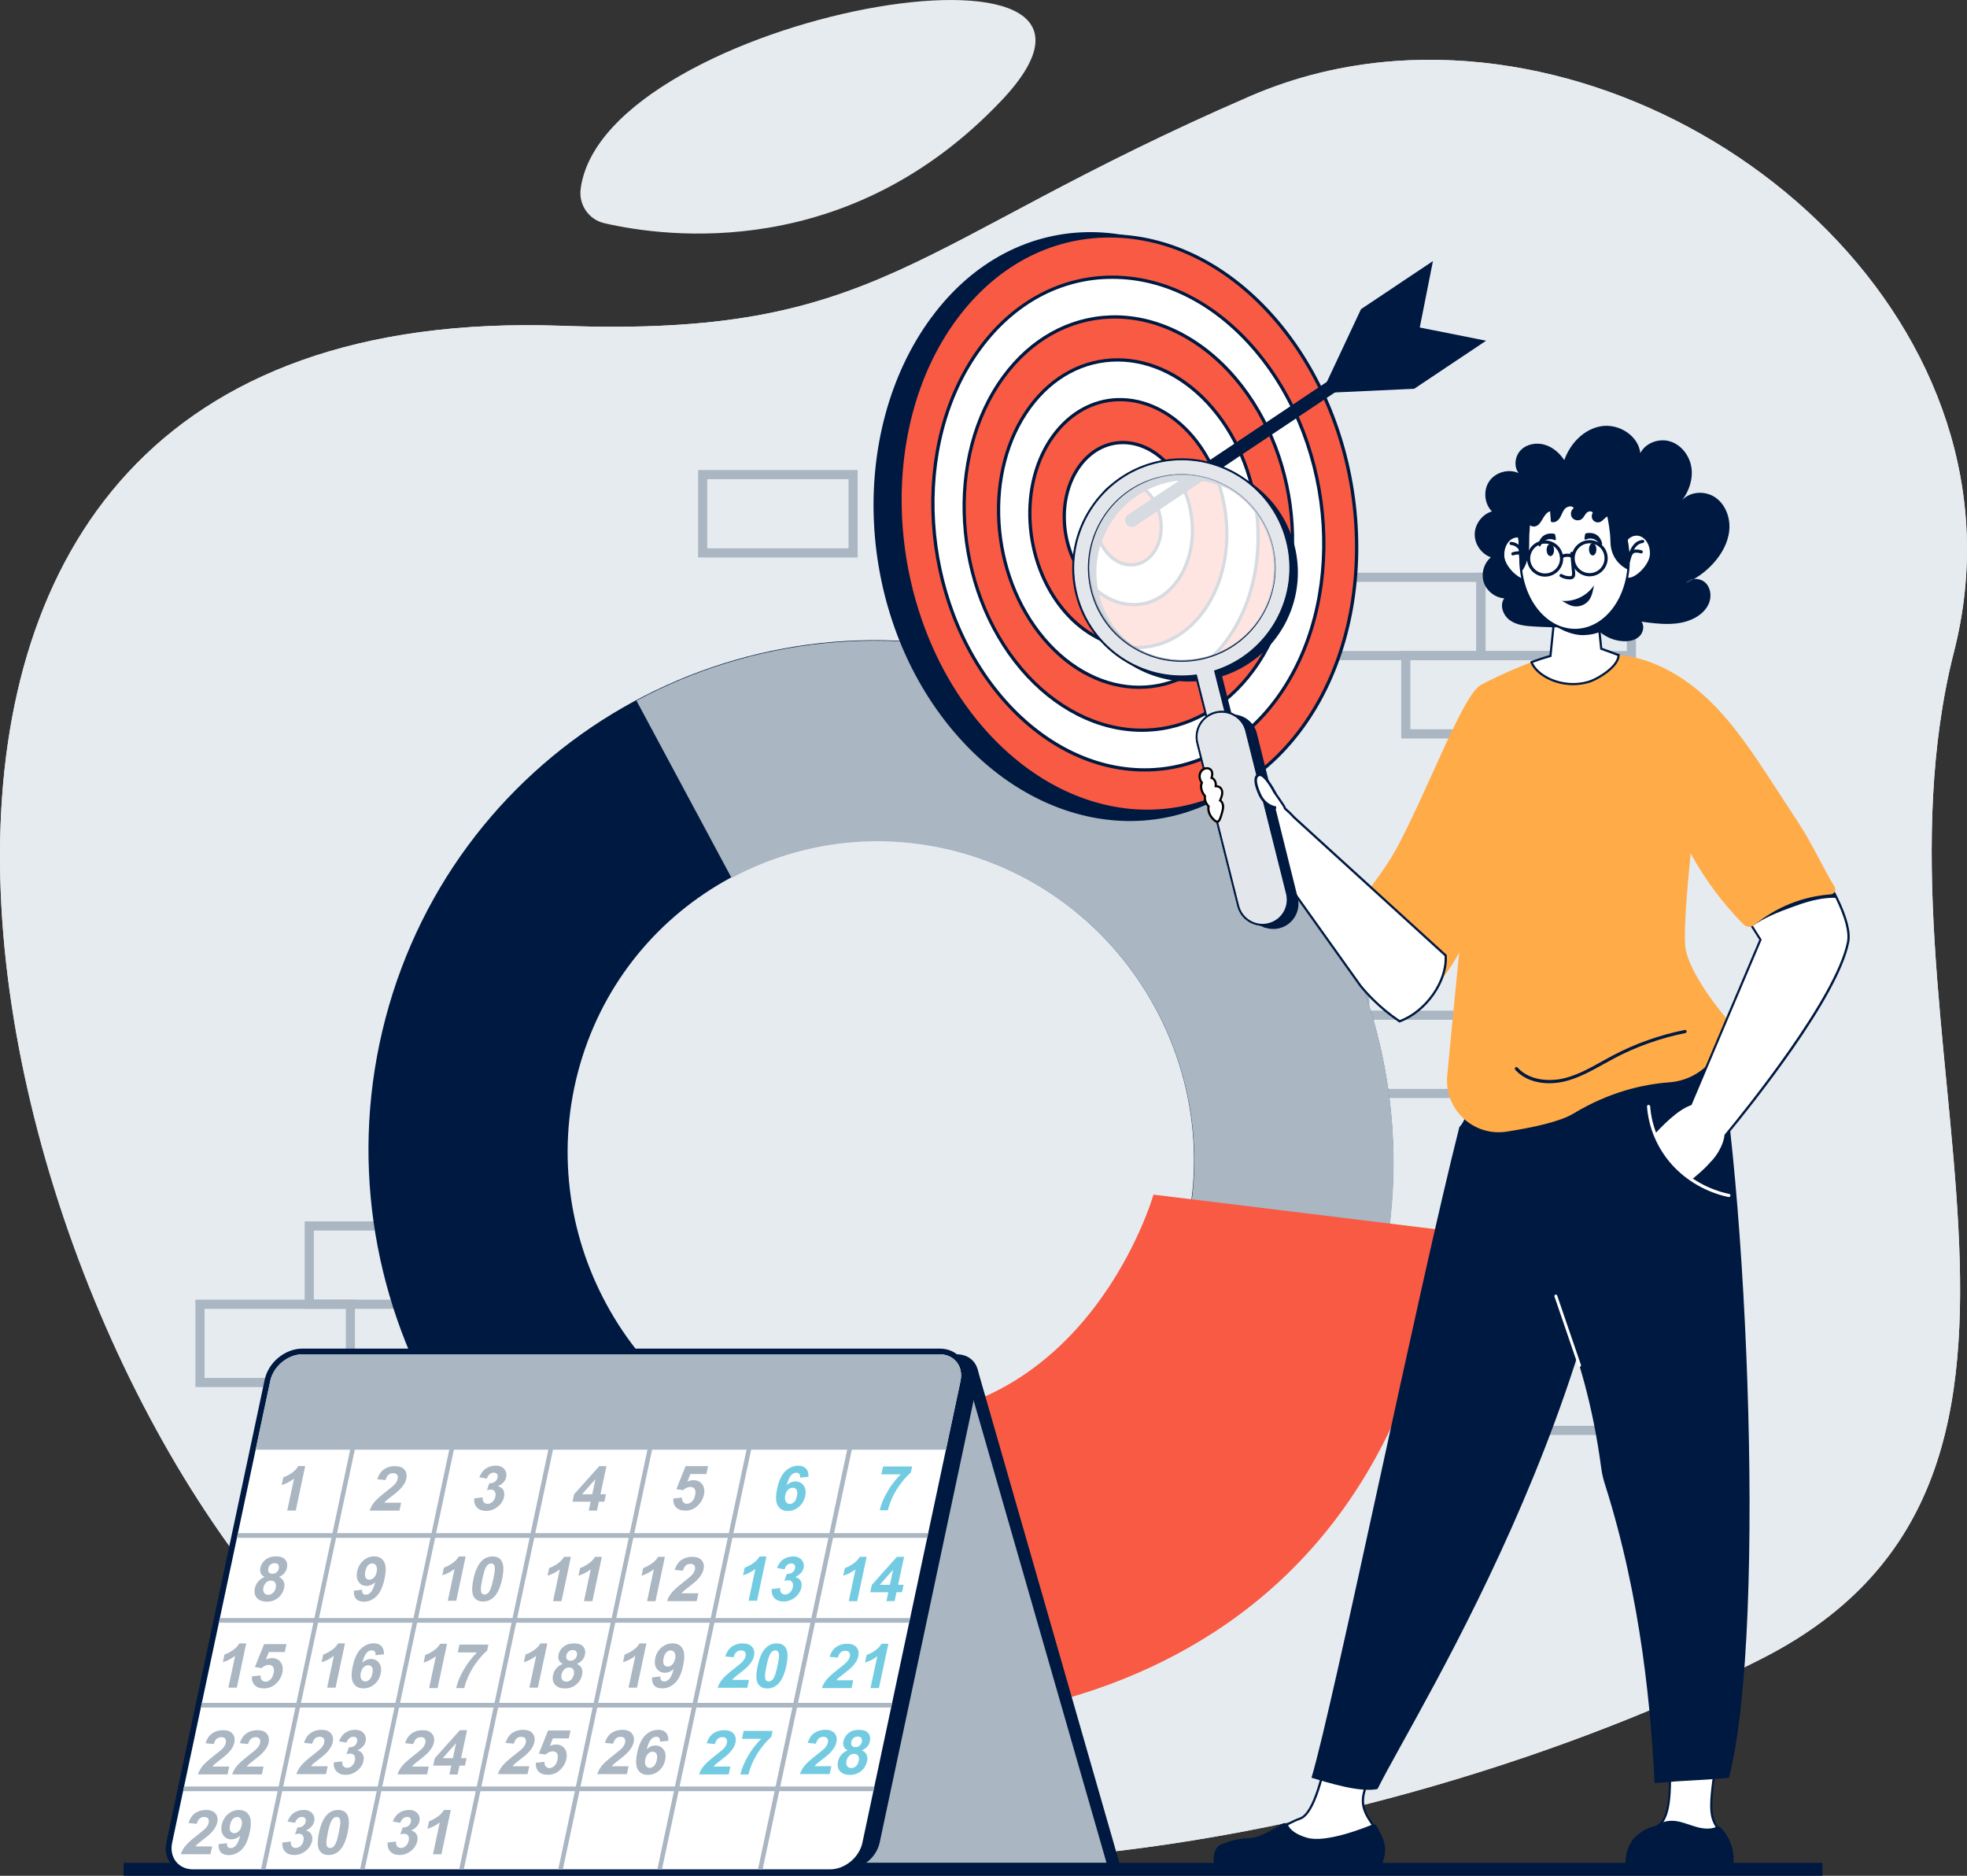 <?xml version="1.0" encoding="UTF-8"?><svg id="uuid-4f64c0a9-d808-4108-93c6-1f8a3f69c996" xmlns="http://www.w3.org/2000/svg" viewBox="0 0 558.65 532.67"><rect x="0" y="0" width="558.65" height="532.67" fill="#333333" stroke="none"/><defs><style>.uuid-20dabef4-4c35-4edb-a776-b1ca57329623{fill:#e3e6eb;}.uuid-17f14a1d-5102-4c3a-a92a-28b132ad019a,.uuid-81870690-5703-49c3-8e77-27585bb62c46{fill:#fff;}.uuid-504f6b1d-52eb-4760-b4fc-b9afda815c6b{fill:#bd695b;}.uuid-c59bdc12-03ba-45ba-9906-7eceb7a3d71b{fill:#e6ebf0;}.uuid-311d9943-8bd3-4db5-9b98-1fef6276c2af{fill:#73cbe2;}.uuid-bed6ebc7-fb66-42b0-ac95-75f8c9f21dbe{fill:#fd4e4e;}.uuid-884ece26-70cd-482d-b240-48a2697497bf{fill:#001940;}.uuid-af6a7237-8308-4d1d-bc6e-d9a4c82275bc{fill:#f85a44;}.uuid-cf8783c9-3302-4808-a24b-a9ad6eaf773a{fill:#ffab48;}.uuid-81870690-5703-49c3-8e77-27585bb62c46{opacity:.6;}.uuid-1d289821-b857-4e25-bdcf-1cdfa6faf93c{fill:#aab6c2;}</style></defs><path class="uuid-c59bdc12-03ba-45ba-9906-7eceb7a3d71b" d="m400.5,17.1c-1.54.06-3.09.15-4.64.26-13.93,1.05-27.71,4.28-40.88,9.99-97.01,42.05-104.77,68.43-195.2,65.17C-73.57,84.11-10.51,372.12,92.5,470.93c103.01,98.81,304.83,52.56,408.01,0,103.18-52.56,27.16-178.69,54.46-285.91,23.17-91.04-67.26-171.47-154.47-167.92Z"/><path class="uuid-c59bdc12-03ba-45ba-9906-7eceb7a3d71b" d="m92.5,470.93c103.01,98.81,304.83,52.56,408.01,0,103.18-52.56,27.16-178.69,54.46-285.91,23.17-91.04-67.26-171.47-154.47-167.92-1.54.06-3.09.15-4.64.26-13.93,1.05-27.71,4.28-40.88,9.99-97.01,42.05-104.77,68.43-195.2,65.17C-73.57,84.11-10.51,372.12,92.5,470.93Z"/><path class="uuid-c59bdc12-03ba-45ba-9906-7eceb7a3d71b" d="m164.91,53.67c-.58,4.49,2.31,8.69,6.72,9.71,17.79,4.1,69.52,10.85,112.79-34.82,50.53-53.34-113.16-24.42-119.51,25.11Z"/><rect class="uuid-884ece26-70cd-482d-b240-48a2697497bf" x="35.12" y="529" width="482.46" height="3.66"/><path class="uuid-1d289821-b857-4e25-bdcf-1cdfa6faf93c" d="m86.53,371.67h45.31v-24.83h-45.31v24.83Zm2.6-22.23h40.12v19.63h-40.12v-19.63Z"/><path class="uuid-1d289821-b857-4e25-bdcf-1cdfa6faf93c" d="m55.5,393.89h45.31v-24.83h-45.31v24.83Zm2.6-22.23h40.12v19.63h-40.12v-19.63Z"/><path class="uuid-1d289821-b857-4e25-bdcf-1cdfa6faf93c" d="m198.27,158.31h45.31v-24.83h-45.31v24.83Zm2.6-22.23h40.12v19.63h-40.12v-19.63Z"/><path class="uuid-1d289821-b857-4e25-bdcf-1cdfa6faf93c" d="m434.64,407.49h45.31v-24.83h-45.31v24.83Zm2.6-22.23h40.12v19.63h-40.12v-19.63Z"/><path class="uuid-1d289821-b857-4e25-bdcf-1cdfa6faf93c" d="m277.9,432.38h45.31v-24.83h-45.31v24.83Zm2.6-22.23h40.12v19.63h-40.12v-19.63Z"/><path class="uuid-1d289821-b857-4e25-bdcf-1cdfa6faf93c" d="m235.14,432.38h45.31v-24.83h-45.31v24.83Zm2.59-22.23h40.12v19.63h-40.12v-19.63Z"/><path class="uuid-1d289821-b857-4e25-bdcf-1cdfa6faf93c" d="m256.54,454.61h45.31v-24.83h-45.31v24.83Zm2.6-22.23h40.12v19.63h-40.12v-19.63Z"/><path class="uuid-1d289821-b857-4e25-bdcf-1cdfa6faf93c" d="m343.6,289.59h45.31v-24.83h-45.31v24.83Zm2.6-22.23h40.12v19.63h-40.12v-19.63Z"/><path class="uuid-1d289821-b857-4e25-bdcf-1cdfa6faf93c" d="m374.63,311.82h45.31v-24.83h-45.31v24.83Zm2.6-22.23h40.11v19.63h-40.11v-19.63Z"/><path class="uuid-1d289821-b857-4e25-bdcf-1cdfa6faf93c" d="m419.32,187.47h45.31v-24.83h-45.31v24.83Zm2.6-22.23h40.11v19.63h-40.11v-19.63Z"/><path class="uuid-1d289821-b857-4e25-bdcf-1cdfa6faf93c" d="m376.56,187.47h45.31v-24.83h-45.31v24.83Zm2.6-22.23h40.12v19.63h-40.12v-19.63Z"/><path class="uuid-1d289821-b857-4e25-bdcf-1cdfa6faf93c" d="m397.96,209.7h45.31v-24.83h-45.31v24.83Zm2.6-22.23h40.12v19.63h-40.12v-19.63Z"/><path class="uuid-884ece26-70cd-482d-b240-48a2697497bf" d="m287.3,187.11c-38.85-10.79-78.19-4.69-110.42,13.83-32.13,18.48-57.16,49.35-67.39,88.2-20.48,77.79,25.92,158.65,103.48,180.25,8.76,2.43,17.55,4.03,26.28,4.77,68.59,6.09,133.44-37.7,151.63-106.77,1.98-7.53,3.33-15.11,4.1-22.61,7.13-70.34-37.58-138.2-107.68-157.67Zm51.35,151.24c-.47,4.6-1.31,9.21-2.52,13.82-11.11,42.19-50.73,68.97-92.65,65.24-5.34-.46-10.7-1.41-16.06-2.91-47.41-13.19-75.77-62.6-63.25-110.15,6.26-23.76,21.54-42.59,41.19-53.9,19.69-11.34,43.74-15.06,67.49-8.45,42.82,11.89,70.14,53.37,65.81,96.35Z"/><path class="uuid-1d289821-b857-4e25-bdcf-1cdfa6faf93c" d="m291.58,188.48c-38.52-11.94-78.05-7.05-110.82,10.48l27.01,50.35c20.02-10.74,44.18-13.72,67.73-6.42,42.47,13.18,68.55,55.43,62.94,98.25l56.12,8.13c9.22-70.08-33.45-139.23-102.98-160.79Z"/><path class="uuid-af6a7237-8308-4d1d-bc6e-d9a4c82275bc" d="m246.84,402.95l-3.75,86.18s146.34,13.71,168.09-139.65l-83.58-10.24s-18.49,65-80.76,63.72Z"/><polygon class="uuid-884ece26-70cd-482d-b240-48a2697497bf" points="208.99 530.84 318.17 529.89 277.62 388.78 208.99 530.84"/><polygon class="uuid-1d289821-b857-4e25-bdcf-1cdfa6faf93c" points="205.33 530.84 314.52 529.89 273.96 388.78 205.33 530.84"/><path class="uuid-884ece26-70cd-482d-b240-48a2697497bf" d="m317.23,528.96h-80.26c-.52,0-.94.42-.94.94s.43.94.94.94h80.26c.52,0,.94-.42.94-.94s-.42-.94-.94-.94Z"/><path class="uuid-884ece26-70cd-482d-b240-48a2697497bf" d="m271.74,384.58H90.83c-4.18,0-8.28,3.39-9.17,7.56l-27.87,131.13c-.88,4.18,1.78,7.56,5.96,7.56h180.91c4.17,0,8.28-3.39,9.17-7.56l27.87-131.13c.89-4.18-1.77-7.56-5.96-7.56Z"/><path class="uuid-17f14a1d-5102-4c3a-a92a-28b132ad019a" d="m266.84,383.77H85.93c-4.53,0-9.01,3.68-9.97,8.21l-27.87,131.13c-.49,2.29-.03,4.46,1.29,6.09,1.28,1.58,3.22,2.46,5.46,2.46h180.91c4.53,0,9-3.68,9.96-8.21l27.87-131.13c.49-2.29.03-4.46-1.29-6.09-1.28-1.58-3.22-2.46-5.46-2.46Z"/><path class="uuid-884ece26-70cd-482d-b240-48a2697497bf" d="m266.84,382.96H85.93c-4.98,0-9.71,3.89-10.76,8.85l-27.87,131.13c-.54,2.54-.02,4.94,1.45,6.77,1.44,1.78,3.61,2.76,6.1,2.76h180.91c4.98,0,9.71-3.89,10.76-8.85l27.87-131.13c.54-2.54.02-4.94-1.45-6.77-1.44-1.78-3.6-2.76-6.09-2.76Zm5.96,9.19l-27.87,131.13c-.89,4.18-4.99,7.56-9.17,7.56H54.85c-4.18,0-6.84-3.39-5.96-7.56l27.87-131.13c.89-4.18,5-7.56,9.17-7.56h180.91c4.18,0,6.84,3.39,5.96,7.56Z"/><polygon class="uuid-1d289821-b857-4e25-bdcf-1cdfa6faf93c" points="74.13 530.84 75.44 530.84 101.32 409.06 100.01 409.06 74.13 530.84"/><polygon class="uuid-1d289821-b857-4e25-bdcf-1cdfa6faf93c" points="67.29 436.7 263.33 436.7 263.6 435.38 67.57 435.38 67.29 436.7"/><polygon class="uuid-1d289821-b857-4e25-bdcf-1cdfa6faf93c" points="62.17 460.8 258.2 460.8 258.49 459.48 62.45 459.48 62.17 460.8"/><polygon class="uuid-1d289821-b857-4e25-bdcf-1cdfa6faf93c" points="57.05 484.89 253.08 484.89 253.36 483.57 57.33 483.57 57.05 484.89"/><polygon class="uuid-1d289821-b857-4e25-bdcf-1cdfa6faf93c" points="52 508.64 248.04 508.64 248.32 507.32 52.28 507.32 52 508.64"/><polygon class="uuid-1d289821-b857-4e25-bdcf-1cdfa6faf93c" points="102.27 530.84 103.58 530.84 129.46 409.06 128.15 409.06 102.27 530.84"/><polygon class="uuid-1d289821-b857-4e25-bdcf-1cdfa6faf93c" points="130.41 530.84 131.72 530.84 157.61 409.06 156.29 409.06 130.41 530.84"/><polygon class="uuid-1d289821-b857-4e25-bdcf-1cdfa6faf93c" points="158.55 530.84 159.86 530.84 185.75 409.06 184.44 409.06 158.55 530.84"/><polygon class="uuid-1d289821-b857-4e25-bdcf-1cdfa6faf93c" points="186.69 530.84 188.01 530.84 213.89 409.06 212.58 409.06 186.69 530.84"/><polygon class="uuid-1d289821-b857-4e25-bdcf-1cdfa6faf93c" points="215.28 530.84 216.6 530.84 242.48 409.06 241.16 409.06 215.28 530.84"/><path class="uuid-1d289821-b857-4e25-bdcf-1cdfa6faf93c" d="m266.84,384.58H85.93c-4.18,0-8.28,3.39-9.17,7.56l-4.15,19.54h196.03l4.15-19.54c.89-4.18-1.78-7.56-5.96-7.56Z"/><path class="uuid-311d9943-8bd3-4db5-9b98-1fef6276c2af" d="m226.14,418.2c.38,0,.67.11.86.35.19.23.26.58.22,1.06l2.39-.26c.04-1.02-.19-1.79-.7-2.33-.51-.53-1.25-.8-2.2-.8-1.36,0-2.58.51-3.65,1.53-1.07,1.02-1.85,2.68-2.34,4.99-.48,2.25-.41,3.87.2,4.85.61.99,1.55,1.48,2.82,1.48,1.18,0,2.24-.39,3.16-1.17.92-.78,1.52-1.81,1.79-3.1.26-1.22.11-2.2-.45-2.97-.56-.77-1.34-1.15-2.34-1.15-.89,0-1.72.36-2.47,1.06.4-1.44.83-2.4,1.28-2.86.45-.46.93-.69,1.44-.69Zm-2.29,4.81c.4-.36.83-.54,1.3-.54s.84.19,1.08.57c.24.38.27.98.1,1.8-.17.8-.44,1.37-.81,1.72-.37.35-.78.52-1.23.52s-.83-.21-1.1-.64c-.27-.43-.32-1.03-.16-1.82.15-.71.42-1.24.82-1.61Z"/><path class="uuid-1d289821-b857-4e25-bdcf-1cdfa6faf93c" d="m78.41,441.96c-1.2,0-2.2.31-2.99.92-.79.61-1.28,1.39-1.48,2.33-.12.55-.08,1.05.1,1.52.19.46.56.82,1.13,1.09-.79.31-1.42.75-1.88,1.31-.46.57-.76,1.2-.9,1.88-.26,1.24-.02,2.21.73,2.92.63.6,1.52.9,2.67.9,1.23,0,2.3-.36,3.19-1.09.89-.73,1.46-1.67,1.71-2.84.15-.7.1-1.32-.15-1.86-.25-.54-.69-.95-1.33-1.23.6-.24,1.1-.59,1.5-1.04.4-.45.66-.98.79-1.56.2-.94.03-1.72-.5-2.33-.53-.61-1.4-.92-2.59-.92Zm-.08,8.83c-.14.68-.41,1.2-.82,1.55-.4.36-.85.54-1.35.54s-.9-.19-1.16-.56c-.26-.37-.32-.89-.18-1.55.1-.48.34-.92.71-1.32.37-.41.85-.61,1.44-.61.51,0,.89.18,1.15.54.26.36.32.83.2,1.42Zm.87-5.42c-.1.48-.32.86-.65,1.13-.33.27-.73.41-1.19.41s-.78-.13-1-.4c-.21-.27-.27-.65-.17-1.13.1-.45.31-.82.64-1.09.33-.28.73-.41,1.19-.41s.78.14.99.41c.21.27.27.64.17,1.09Z"/><path class="uuid-311d9943-8bd3-4db5-9b98-1fef6276c2af" d="m250.32,418.68h5.49c-1.44,1.43-2.69,3.04-3.75,4.85-1.06,1.81-1.8,3.58-2.21,5.33h2.33c.23-1.11.68-2.37,1.35-3.79.67-1.41,1.49-2.74,2.46-3.99.97-1.26,1.87-2.22,2.69-2.89l.37-1.75h-8.25l-.48,2.24Z"/><path class="uuid-1d289821-b857-4e25-bdcf-1cdfa6faf93c" d="m170.21,416.33l-7.16,8-.45,2.11h5.15l-.54,2.53h2.34l.54-2.53h1.56l.45-2.12h-1.56l1.7-7.99h-2.03Zm-2.01,7.99h-2.89l3.81-4.3-.92,4.3Z"/><path class="uuid-1d289821-b857-4e25-bdcf-1cdfa6faf93c" d="m82.77,418.34c-.86.58-1.63.97-2.3,1.17l-.47,2.19c1.28-.39,2.45-1,3.51-1.83l-1.93,9.09h2.42l2.68-12.64h-1.96c-.44.77-1.09,1.44-1.95,2.01Z"/><path class="uuid-1d289821-b857-4e25-bdcf-1cdfa6faf93c" d="m112.14,416.33c-1.13,0-2.14.29-3.02.87-.88.58-1.53,1.53-1.96,2.86l2.35.24c.2-.71.48-1.21.84-1.51.36-.3.79-.46,1.3-.46s.88.15,1.11.43c.23.29.29.71.17,1.24-.1.49-.37.98-.81,1.48-.32.36-1.13,1.05-2.44,2.06-1.62,1.25-2.74,2.26-3.36,3.02-.62.76-1.06,1.56-1.33,2.41h8.46l.48-2.24h-4.79c.17-.22.38-.44.63-.67.26-.23.83-.69,1.75-1.39.91-.7,1.55-1.23,1.92-1.6.56-.56.99-1.1,1.31-1.61.31-.51.53-1.05.65-1.62.21-1,.03-1.83-.53-2.5-.57-.67-1.47-1-2.71-1Z"/><path class="uuid-1d289821-b857-4e25-bdcf-1cdfa6faf93c" d="m140.72,416.22c-.69,0-1.35.13-1.96.39-.61.26-1.12.62-1.53,1.07-.41.45-.77,1.06-1.09,1.82l2.14.38c.18-.55.44-.97.8-1.26.35-.28.73-.43,1.15-.43s.73.13.93.38c.2.25.25.59.16,1.01-.1.5-.36.9-.77,1.2-.4.3-.93.44-1.58.42l-.68,1.97c.45-.12.84-.18,1.14-.18.47,0,.83.18,1.08.53.25.36.31.84.19,1.44-.14.64-.42,1.15-.84,1.52-.42.38-.88.57-1.38.57-.46,0-.82-.15-1.08-.47-.26-.31-.37-.77-.31-1.37l-2.4.29c-.1,1.06.15,1.92.76,2.57.61.65,1.49.98,2.63.98,1.2,0,2.29-.39,3.26-1.17.97-.78,1.57-1.72,1.81-2.83.16-.76.08-1.41-.23-1.95-.32-.54-.82-.88-1.51-1.04,1.35-.66,2.14-1.54,2.37-2.65.16-.78.02-1.48-.44-2.09-.55-.76-1.42-1.13-2.61-1.13Z"/><path class="uuid-1d289821-b857-4e25-bdcf-1cdfa6faf93c" d="m192.09,422.88l1.9.29c.68-.62,1.37-.92,2.06-.92.55,0,.97.19,1.23.58.26.39.31.97.15,1.74-.17.83-.48,1.44-.92,1.85-.44.41-.91.61-1.41.61-.44,0-.8-.16-1.07-.47-.27-.32-.38-.75-.34-1.29l-2.46.25c-.08,1.05.18,1.89.78,2.52.6.63,1.48.94,2.65.94,1.45,0,2.71-.56,3.76-1.67.77-.82,1.27-1.74,1.49-2.78.27-1.24.11-2.25-.47-3.03-.58-.78-1.4-1.17-2.48-1.17-.56,0-1.14.13-1.73.4l.83-2.14h4.56l.48-2.26h-6.38l-2.63,6.56Z"/><path class="uuid-1d289821-b857-4e25-bdcf-1cdfa6faf93c" d="m106.29,441.96c-1.15,0-2.17.39-3.08,1.17-.91.78-1.49,1.81-1.76,3.09-.26,1.22-.12,2.22.41,2.99.54.76,1.3,1.14,2.26,1.14.89,0,1.71-.35,2.45-1.05-.4,1.44-.82,2.39-1.26,2.85-.43.46-.9.69-1.39.69-.38,0-.67-.11-.86-.34-.19-.23-.26-.58-.21-1.06l-2.34.26c-.05,1.04.16,1.83.64,2.35.48.52,1.2.79,2.17.79,1.34,0,2.53-.51,3.58-1.53,1.05-1.02,1.82-2.68,2.31-4.98.48-2.26.43-3.88-.16-4.88-.59-.99-1.51-1.48-2.76-1.48Zm.68,4.46c-.15.71-.42,1.25-.81,1.61-.39.37-.81.55-1.27.55s-.82-.19-1.05-.57c-.23-.38-.26-.98-.09-1.79.17-.8.44-1.38.8-1.73.36-.35.76-.53,1.2-.53.46,0,.82.22,1.07.65.26.43.31,1.03.14,1.81Z"/><path class="uuid-1d289821-b857-4e25-bdcf-1cdfa6faf93c" d="m128.37,443.99c-.86.58-1.62.96-2.29,1.17l-.46,2.18c1.27-.39,2.44-1,3.49-1.82l-1.93,9.05h2.4l2.67-12.58h-1.95c-.44.76-1.08,1.43-1.94,2Z"/><path class="uuid-1d289821-b857-4e25-bdcf-1cdfa6faf93c" d="m139.91,441.99c-1.22,0-2.25.42-3.11,1.28-1.04,1.04-1.81,2.73-2.32,5.09-.51,2.41-.49,4.08.05,5.02.55.94,1.43,1.4,2.65,1.4s2.25-.43,3.11-1.28c1.05-1.04,1.82-2.74,2.32-5.11.51-2.38.46-4.08-.14-5.1-.5-.87-1.36-1.3-2.57-1.3Zm.19,6.4c-.31,1.47-.62,2.51-.91,3.13-.23.48-.47.81-.74.99-.27.19-.55.28-.84.28s-.53-.09-.71-.27c-.19-.18-.3-.55-.33-1.1-.03-.55.11-1.56.42-3.03.32-1.47.62-2.51.92-3.14.23-.48.48-.81.74-1,.27-.18.55-.28.84-.28s.53.09.72.28c.19.18.29.55.33,1.1.03.55-.11,1.56-.42,3.03Z"/><path class="uuid-1d289821-b857-4e25-bdcf-1cdfa6faf93c" d="m158.27,444.1c-.86.57-1.62.96-2.29,1.17l-.47,2.18c1.28-.39,2.44-1,3.49-1.82l-1.93,9.05h2.4l2.67-12.59h-1.95c-.44.77-1.08,1.43-1.94,2.01Z"/><path class="uuid-1d289821-b857-4e25-bdcf-1cdfa6faf93c" d="m167.04,444.1c-.85.57-1.62.96-2.29,1.17l-.46,2.18c1.28-.39,2.44-1,3.49-1.82l-1.93,9.05h2.4l2.68-12.59h-1.95c-.43.77-1.08,1.43-1.94,2.01Z"/><path class="uuid-1d289821-b857-4e25-bdcf-1cdfa6faf93c" d="m184.96,444.1c-.86.57-1.62.96-2.29,1.17l-.46,2.18c1.27-.39,2.44-1,3.49-1.82l-1.93,9.05h2.4l2.67-12.59h-1.94c-.44.77-1.08,1.43-1.94,2.01Z"/><path class="uuid-1d289821-b857-4e25-bdcf-1cdfa6faf93c" d="m196.57,442.09c-1.13,0-2.13.29-3,.87-.87.57-1.52,1.52-1.95,2.84l2.34.24c.19-.7.47-1.2.83-1.5.36-.3.79-.45,1.3-.45s.87.14,1.1.43c.23.29.28.7.17,1.23-.1.48-.37.98-.81,1.47-.32.36-1.13,1.04-2.43,2.05-1.61,1.25-2.73,2.25-3.34,3-.62.75-1.06,1.56-1.33,2.4h8.42l.48-2.23h-4.77c.17-.22.38-.44.64-.67.25-.23.83-.69,1.74-1.38.9-.7,1.54-1.23,1.91-1.6.56-.56.99-1.09,1.3-1.6.31-.51.53-1.05.65-1.61.21-.99.03-1.82-.53-2.49-.56-.67-1.46-1-2.7-1Z"/><path class="uuid-311d9943-8bd3-4db5-9b98-1fef6276c2af" d="m213.79,443.99c-.86.58-1.62.96-2.29,1.17l-.46,2.18c1.28-.39,2.44-1,3.49-1.82l-1.92,9.05h2.4l2.67-12.58h-1.95c-.44.76-1.08,1.43-1.94,2Z"/><path class="uuid-311d9943-8bd3-4db5-9b98-1fef6276c2af" d="m225.22,441.99c-.69,0-1.34.13-1.95.39-.61.26-1.12.62-1.53,1.07-.4.45-.76,1.06-1.08,1.82l2.13.37c.18-.55.44-.96.79-1.25.35-.29.73-.43,1.14-.43s.72.13.92.37c.2.25.25.59.16,1.01-.11.5-.36.89-.77,1.19-.41.3-.93.44-1.58.43l-.68,1.96c.45-.12.83-.18,1.14-.18.47,0,.83.17,1.08.53.25.36.31.84.18,1.44-.13.64-.41,1.14-.83,1.52-.42.38-.88.56-1.37.56-.46,0-.82-.15-1.08-.47-.26-.31-.36-.76-.31-1.36l-2.39.28c-.1,1.06.15,1.91.75,2.56.61.66,1.48.98,2.61.98,1.2,0,2.28-.39,3.25-1.16.97-.77,1.57-1.71,1.8-2.81.16-.76.08-1.41-.23-1.94-.32-.54-.82-.88-1.5-1.04,1.34-.66,2.13-1.53,2.37-2.63.16-.77.02-1.47-.44-2.09-.55-.75-1.42-1.13-2.6-1.13Z"/><path class="uuid-311d9943-8bd3-4db5-9b98-1fef6276c2af" d="m242.24,444.1c-.86.57-1.62.96-2.29,1.17l-.46,2.18c1.28-.39,2.44-1,3.49-1.82l-1.92,9.05h2.4l2.67-12.59h-1.95c-.44.77-1.08,1.43-1.94,2.01Z"/><path class="uuid-311d9943-8bd3-4db5-9b98-1fef6276c2af" d="m254.74,442.09l-7.13,7.96-.45,2.1h5.13l-.54,2.52h2.33l.54-2.52h1.56l.45-2.11h-1.55l1.69-7.95h-2.02Zm-2,7.95h-2.88l3.79-4.28-.91,4.28Z"/><path class="uuid-1d289821-b857-4e25-bdcf-1cdfa6faf93c" d="m66.04,468.67c-.86.57-1.62.96-2.29,1.17l-.46,2.18c1.28-.39,2.44-1,3.49-1.82l-1.92,9.05h2.4l2.67-12.58h-1.95c-.44.76-1.08,1.43-1.94,2Z"/><path class="uuid-1d289821-b857-4e25-bdcf-1cdfa6faf93c" d="m72.41,473.41l1.89.28c.68-.61,1.36-.91,2.05-.91.55,0,.96.19,1.22.58.27.38.31.96.15,1.73-.18.82-.48,1.43-.92,1.84-.43.41-.9.61-1.4.61-.44,0-.79-.16-1.06-.47-.27-.32-.38-.75-.34-1.29l-2.45.25c-.08,1.05.18,1.88.78,2.5.6.62,1.47.93,2.63.93,1.44,0,2.69-.55,3.74-1.66.77-.81,1.26-1.73,1.48-2.76.26-1.24.1-2.24-.47-3.02-.58-.78-1.4-1.16-2.46-1.16-.56,0-1.13.13-1.73.4l.83-2.13h4.53l.48-2.25h-6.35l-2.62,6.52Z"/><path class="uuid-1d289821-b857-4e25-bdcf-1cdfa6faf93c" d="m94.09,468.67c-.86.57-1.62.96-2.29,1.17l-.46,2.18c1.28-.39,2.44-1,3.49-1.82l-1.92,9.05h2.4l2.67-12.58h-1.95c-.44.76-1.08,1.43-1.94,2Z"/><path class="uuid-1d289821-b857-4e25-bdcf-1cdfa6faf93c" d="m105.58,468.64c.38,0,.67.11.86.34.19.23.26.58.22,1.06l2.38-.26c.04-1.01-.19-1.79-.7-2.32-.51-.53-1.24-.8-2.19-.8-1.36,0-2.57.51-3.63,1.52-1.06,1.02-1.84,2.67-2.33,4.97-.48,2.24-.41,3.85.19,4.83.61.98,1.54,1.47,2.81,1.47,1.18,0,2.23-.39,3.15-1.16.92-.77,1.51-1.8,1.78-3.09.26-1.21.11-2.19-.44-2.96-.55-.76-1.33-1.14-2.33-1.14-.89,0-1.71.35-2.46,1.06.4-1.44.82-2.39,1.27-2.85.45-.45.92-.68,1.43-.68Zm-2.28,4.78c.39-.36.82-.54,1.29-.54s.83.19,1.07.57c.24.38.27.98.1,1.79-.17.79-.44,1.36-.81,1.71-.37.35-.78.52-1.22.52s-.83-.21-1.1-.64c-.27-.43-.32-1.03-.15-1.81.15-.71.42-1.24.82-1.6Z"/><path class="uuid-1d289821-b857-4e25-bdcf-1cdfa6faf93c" d="m123.06,468.78c-.86.57-1.62.96-2.29,1.17l-.46,2.18c1.27-.39,2.44-1,3.49-1.82l-1.92,9.05h2.4l2.68-12.58h-1.95c-.43.76-1.08,1.43-1.94,2Z"/><path class="uuid-1d289821-b857-4e25-bdcf-1cdfa6faf93c" d="m130.02,469.23h5.46c-1.43,1.42-2.67,3.03-3.73,4.83-1.06,1.8-1.79,3.57-2.2,5.3h2.32c.23-1.1.68-2.36,1.34-3.76.67-1.4,1.48-2.73,2.45-3.98.97-1.25,1.86-2.2,2.68-2.87l.37-1.74h-8.22l-.47,2.23Z"/><path class="uuid-1d289821-b857-4e25-bdcf-1cdfa6faf93c" d="m151.54,468.67c-.86.57-1.62.96-2.29,1.17l-.46,2.18c1.27-.39,2.44-1,3.49-1.82l-1.92,9.05h2.4l2.68-12.58h-1.95c-.43.76-1.08,1.43-1.94,2Z"/><path class="uuid-1d289821-b857-4e25-bdcf-1cdfa6faf93c" d="m163.06,466.67c-1.2,0-2.19.31-2.97.91-.78.61-1.28,1.38-1.47,2.32-.11.55-.08,1.05.1,1.51.18.46.56.82,1.12,1.08-.79.31-1.41.74-1.87,1.31-.46.57-.76,1.19-.9,1.87-.26,1.23-.02,2.2.72,2.9.63.6,1.52.9,2.66.9,1.22,0,2.28-.36,3.17-1.09.89-.72,1.46-1.66,1.71-2.82.15-.7.1-1.32-.15-1.85-.25-.53-.69-.94-1.33-1.22.6-.24,1.09-.59,1.49-1.04.4-.45.66-.97.79-1.55.2-.94.03-1.71-.5-2.32-.53-.61-1.39-.91-2.58-.91Zm-.08,8.8c-.14.67-.41,1.18-.81,1.54-.4.36-.85.54-1.34.54s-.89-.19-1.15-.56c-.26-.37-.32-.89-.18-1.55.1-.47.34-.91.71-1.32.37-.4.85-.6,1.44-.6.51,0,.88.18,1.14.53.26.36.32.83.19,1.42Zm.87-5.4c-.1.48-.32.86-.65,1.12-.33.27-.72.4-1.18.4s-.78-.13-1-.4c-.21-.27-.27-.64-.17-1.12.1-.45.31-.81.64-1.09.33-.27.73-.41,1.19-.41s.77.13.99.41c.21.27.27.63.17,1.08Z"/><path class="uuid-1d289821-b857-4e25-bdcf-1cdfa6faf93c" d="m179.7,468.67c-.86.57-1.62.96-2.29,1.17l-.46,2.18c1.28-.39,2.44-1,3.49-1.82l-1.93,9.05h2.4l2.68-12.58h-1.95c-.44.76-1.08,1.43-1.94,2Z"/><path class="uuid-1d289821-b857-4e25-bdcf-1cdfa6faf93c" d="m191.01,466.67c-1.17,0-2.21.39-3.13,1.16-.92.78-1.51,1.8-1.78,3.07-.26,1.22-.11,2.21.44,2.97.55.76,1.32,1.14,2.31,1.14.91,0,1.74-.35,2.49-1.05-.4,1.43-.82,2.38-1.27,2.84-.44.46-.91.68-1.41.68-.39,0-.69-.11-.88-.34-.19-.23-.26-.58-.22-1.06l-2.38.26c-.05,1.04.17,1.81.67,2.33.49.52,1.23.78,2.21.78,1.36,0,2.57-.51,3.64-1.52,1.06-1.01,1.84-2.67,2.32-4.96.48-2.25.42-3.87-.19-4.85-.6-.98-1.54-1.47-2.81-1.47Zm.71,4.43c-.15.71-.42,1.24-.81,1.61-.39.36-.82.55-1.28.55s-.84-.19-1.07-.57c-.24-.38-.27-.97-.1-1.78.17-.8.44-1.37.81-1.72.36-.35.77-.53,1.22-.53.47,0,.83.22,1.1.65.26.42.32,1.03.15,1.8Z"/><path class="uuid-311d9943-8bd3-4db5-9b98-1fef6276c2af" d="m210.95,466.67c-1.13,0-2.13.29-3.01.86-.88.58-1.52,1.53-1.95,2.85l2.35.24c.19-.7.47-1.2.83-1.5.36-.3.79-.45,1.29-.45s.87.14,1.1.43c.23.29.29.7.17,1.24-.1.48-.37.97-.81,1.47-.32.36-1.13,1.04-2.43,2.05-1.61,1.25-2.73,2.25-3.34,3.01-.62.75-1.06,1.55-1.33,2.4h8.42l.47-2.23h-4.77c.17-.22.38-.44.63-.67.25-.23.83-.69,1.74-1.39.91-.69,1.54-1.23,1.91-1.6.56-.56.99-1.09,1.3-1.6.31-.51.52-1.05.64-1.61.21-.99.03-1.82-.53-2.49-.56-.67-1.46-1-2.7-1Z"/><path class="uuid-311d9943-8bd3-4db5-9b98-1fef6276c2af" d="m220.61,466.67c-1.21,0-2.25.43-3.11,1.28-1.04,1.04-1.81,2.74-2.31,5.1-.51,2.41-.49,4.08.05,5.01.55.94,1.43,1.41,2.65,1.41s2.25-.43,3.11-1.28c1.04-1.04,1.81-2.74,2.32-5.11.51-2.38.46-4.08-.14-5.1-.5-.87-1.36-1.3-2.57-1.3Zm.2,6.4c-.31,1.47-.62,2.51-.91,3.13-.23.48-.48.81-.74,1-.27.18-.55.28-.84.28s-.53-.09-.72-.28c-.19-.18-.3-.55-.33-1.09-.03-.55.11-1.56.42-3.03.32-1.47.62-2.52.92-3.14.23-.48.47-.81.74-1,.27-.19.55-.28.84-.28s.53.09.72.28.3.55.33,1.1c.03.55-.11,1.56-.42,3.03Z"/><path class="uuid-311d9943-8bd3-4db5-9b98-1fef6276c2af" d="m240.57,466.77c-1.13,0-2.13.29-3.01.86-.88.58-1.52,1.53-1.95,2.85l2.34.24c.2-.7.47-1.2.83-1.5.36-.3.79-.45,1.29-.45s.87.14,1.1.43.28.7.17,1.24c-.1.49-.37.98-.81,1.47-.32.36-1.13,1.04-2.43,2.05-1.61,1.25-2.72,2.25-3.34,3.01-.62.76-1.06,1.55-1.33,2.4h8.42l.47-2.23h-4.77c.17-.22.38-.44.63-.67.25-.23.83-.69,1.74-1.39.91-.69,1.54-1.23,1.92-1.6.56-.56.99-1.09,1.3-1.6.31-.51.53-1.05.64-1.62.21-.99.03-1.82-.53-2.49-.57-.67-1.47-1-2.7-1Z"/><path class="uuid-311d9943-8bd3-4db5-9b98-1fef6276c2af" d="m248.43,468.78c-.86.57-1.62.96-2.29,1.17l-.47,2.18c1.28-.39,2.44-1,3.49-1.82l-1.93,9.05h2.4l2.68-12.58h-1.95c-.44.76-1.08,1.43-1.94,2Z"/><path class="uuid-1d289821-b857-4e25-bdcf-1cdfa6faf93c" d="m63.33,491.32c-1.13,0-2.13.29-3,.86-.87.57-1.53,1.52-1.95,2.84l2.34.24c.2-.7.47-1.21.84-1.51.36-.3.79-.45,1.29-.45s.88.14,1.1.43c.23.29.28.7.17,1.23-.1.48-.37.98-.81,1.47-.32.36-1.13,1.04-2.43,2.05-1.61,1.25-2.72,2.25-3.34,3-.61.76-1.06,1.56-1.33,2.4h8.42l.47-2.23h-4.77c.17-.21.38-.44.63-.67.25-.23.83-.69,1.74-1.38.91-.7,1.54-1.23,1.91-1.6.56-.56,1-1.09,1.3-1.6.31-.51.53-1.05.65-1.61.21-.99.03-1.82-.53-2.48-.56-.67-1.46-1-2.7-1Z"/><path class="uuid-1d289821-b857-4e25-bdcf-1cdfa6faf93c" d="m73.07,491.32c-1.13,0-2.13.29-3,.86-.87.57-1.53,1.52-1.95,2.84l2.34.24c.2-.7.47-1.21.84-1.51.36-.3.79-.45,1.29-.45s.88.14,1.1.43c.23.29.28.7.17,1.23-.1.48-.37.98-.81,1.47-.32.36-1.13,1.04-2.43,2.05-1.61,1.25-2.72,2.25-3.34,3-.62.76-1.06,1.56-1.33,2.4h8.42l.47-2.23h-4.77c.17-.21.38-.44.63-.67.25-.23.83-.69,1.74-1.38.91-.7,1.54-1.23,1.91-1.6.56-.56,1-1.09,1.3-1.6.31-.51.53-1.05.65-1.61.21-.99.03-1.82-.53-2.48-.57-.67-1.47-1-2.7-1Z"/><path class="uuid-1d289821-b857-4e25-bdcf-1cdfa6faf93c" d="m91.29,491.21c-1.13,0-2.13.29-3,.86-.88.58-1.52,1.52-1.95,2.85l2.34.24c.19-.7.47-1.2.83-1.51.36-.3.79-.45,1.3-.45s.87.14,1.1.43c.23.29.28.7.17,1.24-.1.49-.37.98-.81,1.47-.32.36-1.13,1.04-2.43,2.05-1.61,1.25-2.73,2.25-3.34,3.01-.62.75-1.06,1.55-1.33,2.4h8.42l.47-2.23h-4.77c.17-.21.38-.44.63-.67.25-.23.83-.69,1.74-1.39s1.54-1.23,1.91-1.6c.56-.56.99-1.09,1.3-1.6.31-.51.53-1.05.64-1.61.21-.99.04-1.82-.53-2.49-.56-.67-1.46-1-2.7-1Z"/><path class="uuid-1d289821-b857-4e25-bdcf-1cdfa6faf93c" d="m100.84,491.21c-.69,0-1.34.13-1.95.39-.61.26-1.12.62-1.53,1.07-.4.45-.77,1.06-1.08,1.82l2.13.37c.18-.55.45-.96.8-1.25.35-.29.73-.43,1.14-.43s.72.13.92.38c.2.25.25.59.16,1.01-.1.5-.36.89-.76,1.19-.41.3-.93.44-1.58.43l-.68,1.96c.45-.12.83-.18,1.14-.18.46,0,.82.17,1.07.53.25.35.31.83.18,1.43-.14.64-.41,1.14-.83,1.52-.42.38-.88.56-1.37.56-.46,0-.82-.15-1.08-.47-.26-.31-.36-.76-.31-1.36l-2.39.28c-.11,1.05.15,1.91.75,2.56.61.66,1.48.98,2.61.98,1.19,0,2.28-.39,3.25-1.16.97-.77,1.57-1.71,1.8-2.81.16-.76.08-1.41-.23-1.94-.32-.54-.82-.88-1.5-1.03,1.34-.66,2.13-1.53,2.36-2.63.16-.77.02-1.47-.44-2.09-.55-.75-1.42-1.13-2.6-1.13Z"/><path class="uuid-1d289821-b857-4e25-bdcf-1cdfa6faf93c" d="m120.01,491.32c-1.13,0-2.13.29-3.01.86-.87.57-1.52,1.52-1.95,2.84l2.34.24c.2-.7.47-1.21.83-1.51.36-.3.79-.45,1.3-.45s.87.14,1.1.43c.23.29.28.7.17,1.23-.1.48-.37.98-.81,1.47-.32.36-1.13,1.04-2.43,2.05-1.61,1.25-2.72,2.25-3.34,3-.62.76-1.06,1.56-1.33,2.4h8.42l.47-2.23h-4.77c.17-.21.38-.44.63-.67.25-.23.83-.69,1.74-1.38.91-.7,1.54-1.23,1.91-1.6.56-.56.99-1.09,1.3-1.6.31-.51.53-1.05.65-1.61.21-.99.03-1.82-.54-2.48-.56-.67-1.46-1-2.7-1Z"/><path class="uuid-1d289821-b857-4e25-bdcf-1cdfa6faf93c" d="m130.62,491.32l-7.13,7.96-.45,2.1h5.13l-.53,2.52h2.32l.54-2.52h1.56l.45-2.11h-1.56l1.69-7.95h-2.02Zm-2,7.95h-2.88l3.79-4.28-.91,4.28Z"/><path class="uuid-1d289821-b857-4e25-bdcf-1cdfa6faf93c" d="m148.55,491.21c-1.13,0-2.13.29-3.01.86-.87.58-1.52,1.52-1.95,2.85l2.34.24c.2-.7.47-1.2.83-1.51.36-.3.79-.45,1.29-.45s.87.14,1.1.43c.23.29.28.7.17,1.24-.1.49-.37.98-.81,1.47-.32.36-1.13,1.04-2.43,2.05-1.61,1.25-2.72,2.25-3.34,3.01-.61.75-1.06,1.55-1.33,2.4h8.42l.48-2.23h-4.77c.17-.21.38-.44.63-.67.25-.23.83-.69,1.74-1.39.91-.69,1.54-1.23,1.91-1.6.56-.56,1-1.09,1.3-1.6.31-.51.53-1.05.65-1.61.21-.99.03-1.82-.53-2.49-.56-.67-1.47-1-2.7-1Z"/><path class="uuid-1d289821-b857-4e25-bdcf-1cdfa6faf93c" d="m153.04,497.96l1.89.28c.68-.61,1.36-.91,2.05-.91.55,0,.96.19,1.22.57.26.39.31.96.15,1.73-.17.82-.47,1.43-.91,1.84-.43.4-.9.61-1.4.61-.44,0-.79-.16-1.06-.48-.27-.32-.38-.74-.34-1.29l-2.45.25c-.08,1.05.18,1.88.78,2.5.6.62,1.47.93,2.63.93,1.45,0,2.7-.55,3.75-1.66.77-.81,1.26-1.73,1.49-2.76.26-1.24.1-2.24-.47-3.02-.57-.77-1.4-1.16-2.46-1.16-.56,0-1.14.13-1.73.4l.83-2.13h4.53l.48-2.25h-6.35l-2.62,6.52Z"/><path class="uuid-1d289821-b857-4e25-bdcf-1cdfa6faf93c" d="m176.74,491.21c-1.13,0-2.13.29-3,.86-.88.58-1.53,1.52-1.95,2.85l2.34.24c.2-.7.47-1.2.84-1.51.36-.3.79-.45,1.29-.45s.88.14,1.1.43c.23.29.28.7.17,1.24-.1.49-.37.98-.81,1.47-.32.36-1.13,1.04-2.43,2.05-1.61,1.25-2.72,2.25-3.34,3.01-.61.75-1.06,1.55-1.33,2.4h8.42l.47-2.23h-4.77c.17-.21.38-.44.63-.67.25-.23.83-.69,1.74-1.39.91-.69,1.54-1.23,1.91-1.6.56-.56.99-1.09,1.3-1.6s.53-1.05.65-1.61c.21-.99.03-1.82-.53-2.49-.56-.67-1.46-1-2.7-1Z"/><path class="uuid-1d289821-b857-4e25-bdcf-1cdfa6faf93c" d="m186.36,493.18c.38,0,.67.11.86.34.19.23.27.58.22,1.06l2.38-.25c.04-1.02-.19-1.79-.69-2.32-.51-.53-1.25-.8-2.19-.8-1.36,0-2.57.51-3.63,1.52-1.06,1.02-1.84,2.67-2.33,4.97-.48,2.24-.41,3.85.19,4.84.61.98,1.54,1.47,2.81,1.47,1.18,0,2.23-.39,3.15-1.16.92-.77,1.51-1.8,1.78-3.08.26-1.21.11-2.19-.45-2.96-.55-.76-1.33-1.14-2.33-1.14-.89,0-1.71.35-2.46,1.06.4-1.44.82-2.39,1.27-2.85.45-.46.93-.69,1.43-.69Zm-2.28,4.79c.39-.36.82-.54,1.29-.54s.84.19,1.07.57c.24.38.27.97.1,1.79-.17.79-.44,1.36-.81,1.71-.37.34-.78.52-1.22.52s-.82-.21-1.09-.64c-.27-.42-.32-1.03-.15-1.8.15-.71.42-1.24.82-1.6Z"/><path class="uuid-311d9943-8bd3-4db5-9b98-1fef6276c2af" d="m205.67,491.32c-1.13,0-2.13.29-3.01.86-.87.57-1.52,1.52-1.95,2.84l2.34.24c.2-.7.47-1.21.83-1.51.36-.3.79-.45,1.29-.45s.87.14,1.1.43c.23.29.28.7.17,1.23-.1.48-.37.98-.8,1.47-.32.36-1.13,1.04-2.43,2.05-1.61,1.25-2.72,2.25-3.34,3-.61.76-1.06,1.56-1.33,2.4h8.42l.47-2.23h-4.77c.17-.21.38-.44.63-.67.25-.23.83-.69,1.74-1.38.91-.7,1.54-1.23,1.91-1.6.56-.56.99-1.09,1.3-1.6.31-.51.53-1.05.65-1.61.21-.99.03-1.82-.53-2.48-.57-.67-1.47-1-2.7-1Z"/><path class="uuid-311d9943-8bd3-4db5-9b98-1fef6276c2af" d="m210.74,493.77h5.46c-1.43,1.42-2.67,3.03-3.73,4.83-1.06,1.8-1.79,3.57-2.2,5.3h2.31c.23-1.1.68-2.36,1.34-3.77.67-1.4,1.48-2.73,2.45-3.98.97-1.25,1.86-2.21,2.68-2.88l.37-1.74h-8.21l-.48,2.23Z"/><path class="uuid-311d9943-8bd3-4db5-9b98-1fef6276c2af" d="m234.34,491.21c-1.13,0-2.12.29-3,.87-.88.57-1.52,1.52-1.95,2.84l2.34.24c.2-.7.47-1.2.83-1.51.36-.3.79-.45,1.29-.45s.88.14,1.1.43c.23.29.28.7.17,1.23-.1.48-.37.97-.81,1.47-.32.36-1.13,1.04-2.43,2.05-1.61,1.25-2.72,2.25-3.34,3-.62.75-1.06,1.56-1.33,2.4h8.42l.48-2.23h-4.77c.17-.22.38-.44.63-.67.25-.23.83-.69,1.74-1.39.91-.69,1.54-1.23,1.91-1.6.56-.56.99-1.09,1.3-1.6.31-.51.53-1.05.64-1.61.21-1,.03-1.82-.53-2.49-.56-.67-1.47-1-2.71-1Z"/><path class="uuid-311d9943-8bd3-4db5-9b98-1fef6276c2af" d="m243.99,491.21c-1.2,0-2.2.31-2.98.92-.78.61-1.27,1.38-1.47,2.32-.12.55-.08,1.04.1,1.51.19.46.56.82,1.13,1.08-.79.31-1.41.74-1.87,1.31-.46.57-.76,1.19-.9,1.86-.26,1.23-.02,2.2.72,2.91.63.6,1.52.9,2.65.9,1.23,0,2.28-.36,3.18-1.08.89-.72,1.46-1.66,1.71-2.82.15-.7.1-1.32-.15-1.85-.25-.54-.69-.94-1.33-1.22.6-.24,1.1-.59,1.5-1.04.4-.45.66-.97.78-1.55.2-.94.03-1.71-.49-2.32-.53-.61-1.39-.92-2.58-.92Zm-.08,8.8c-.14.67-.41,1.19-.81,1.54-.4.36-.85.53-1.35.53s-.89-.18-1.15-.55c-.26-.37-.32-.89-.18-1.55.1-.47.34-.91.71-1.32.37-.4.86-.61,1.44-.61.51,0,.89.18,1.14.54s.32.83.19,1.42Zm.87-5.4c-.1.48-.32.85-.65,1.12-.33.27-.72.41-1.18.41s-.78-.13-1-.4c-.22-.27-.27-.64-.17-1.12.09-.45.31-.81.64-1.08.33-.28.73-.41,1.19-.41s.77.13.99.41c.21.27.27.63.17,1.08Z"/><path class="uuid-1d289821-b857-4e25-bdcf-1cdfa6faf93c" d="m58.49,513.97c-1.13,0-2.13.29-3.01.87-.87.57-1.52,1.52-1.95,2.84l2.34.24c.19-.7.47-1.2.83-1.5.36-.3.79-.45,1.29-.45s.87.14,1.1.43c.22.29.28.7.17,1.23-.1.48-.37.97-.81,1.47-.32.36-1.13,1.04-2.43,2.05-1.61,1.25-2.72,2.25-3.34,3-.62.75-1.06,1.56-1.33,2.4h8.42l.48-2.23h-4.77c.17-.22.38-.44.64-.67.25-.23.83-.69,1.73-1.39.91-.69,1.54-1.23,1.91-1.6.56-.56.99-1.09,1.3-1.6.31-.51.53-1.05.65-1.61.21-.99.03-1.82-.53-2.49-.56-.67-1.47-1-2.7-1Z"/><path class="uuid-1d289821-b857-4e25-bdcf-1cdfa6faf93c" d="m67.91,513.97c-1.17,0-2.21.39-3.14,1.17-.92.78-1.52,1.8-1.78,3.07-.26,1.22-.11,2.21.44,2.97.55.76,1.32,1.14,2.31,1.14.9,0,1.73-.35,2.49-1.05-.4,1.43-.82,2.38-1.27,2.84-.44.46-.92.69-1.41.69-.4,0-.69-.11-.88-.34-.19-.23-.26-.58-.22-1.05l-2.38.26c-.05,1.04.17,1.82.67,2.34.49.52,1.23.78,2.21.78,1.36,0,2.57-.51,3.64-1.52,1.06-1.02,1.84-2.67,2.33-4.96.48-2.25.41-3.87-.19-4.85-.61-.98-1.54-1.47-2.81-1.47Zm.71,4.44c-.15.7-.42,1.24-.81,1.61-.39.36-.82.55-1.28.55s-.84-.19-1.08-.57c-.24-.38-.27-.97-.1-1.78.17-.8.44-1.37.81-1.72.36-.35.77-.53,1.22-.53s.83.21,1.1.64c.26.42.32,1.03.15,1.8Z"/><path class="uuid-1d289821-b857-4e25-bdcf-1cdfa6faf93c" d="m86.21,513.98c-.69,0-1.34.13-1.95.39-.61.26-1.12.62-1.52,1.07-.41.45-.77,1.06-1.08,1.81l2.13.38c.18-.55.45-.96.8-1.25.35-.29.73-.43,1.14-.43s.72.12.92.37c.2.25.25.59.16,1.01-.1.5-.36.89-.76,1.19-.41.3-.93.44-1.58.43l-.68,1.96c.45-.12.83-.18,1.14-.18.47,0,.82.17,1.08.53.25.35.31.83.18,1.43-.14.64-.41,1.14-.83,1.52-.42.38-.87.56-1.37.56-.46,0-.82-.16-1.08-.47-.26-.31-.36-.76-.31-1.36l-2.39.28c-.1,1.05.15,1.91.75,2.56.61.66,1.48.98,2.61.98,1.19,0,2.28-.39,3.25-1.16.97-.77,1.57-1.71,1.8-2.81.16-.76.08-1.41-.23-1.94-.32-.54-.82-.88-1.5-1.04,1.34-.66,2.13-1.53,2.36-2.63.16-.77.02-1.47-.44-2.09-.55-.75-1.42-1.13-2.6-1.13Z"/><path class="uuid-1d289821-b857-4e25-bdcf-1cdfa6faf93c" d="m96.05,513.98c-1.22,0-2.25.42-3.11,1.28-1.04,1.04-1.81,2.73-2.32,5.09-.51,2.41-.49,4.08.05,5.02.55.94,1.43,1.4,2.65,1.4s2.25-.43,3.11-1.28c1.04-1.04,1.81-2.74,2.31-5.11.51-2.38.46-4.08-.14-5.1-.5-.87-1.36-1.3-2.57-1.3Zm.19,6.4c-.31,1.47-.62,2.51-.91,3.13-.23.48-.47.81-.74.99-.27.19-.55.28-.84.28s-.53-.09-.72-.27c-.18-.18-.3-.55-.33-1.1-.03-.55.11-1.56.42-3.03.31-1.47.62-2.51.92-3.14.23-.48.47-.81.74-1,.27-.18.54-.28.83-.28s.53.09.72.28c.19.18.3.55.33,1.1.03.55-.11,1.56-.42,3.03Z"/><path class="uuid-1d289821-b857-4e25-bdcf-1cdfa6faf93c" d="m116.12,513.98c-.69,0-1.34.13-1.95.39-.61.26-1.12.62-1.53,1.07-.41.45-.77,1.06-1.08,1.81l2.13.38c.18-.55.45-.96.8-1.25.35-.29.73-.43,1.14-.43s.72.12.92.37c.2.25.25.59.16,1.01-.1.5-.36.89-.76,1.19-.41.3-.93.44-1.58.43l-.68,1.96c.45-.12.83-.18,1.14-.18.46,0,.82.17,1.07.53.25.35.31.83.18,1.43-.13.64-.41,1.14-.83,1.52-.42.38-.88.56-1.37.56-.46,0-.82-.16-1.08-.47-.26-.31-.36-.76-.31-1.36l-2.39.28c-.1,1.05.15,1.91.76,2.56.61.66,1.48.98,2.61.98,1.2,0,2.28-.39,3.25-1.16.97-.77,1.57-1.71,1.8-2.81.16-.76.08-1.41-.24-1.94-.32-.54-.81-.88-1.5-1.04,1.34-.66,2.13-1.53,2.37-2.63.16-.77.02-1.47-.44-2.09-.55-.75-1.42-1.13-2.6-1.13Z"/><path class="uuid-1d289821-b857-4e25-bdcf-1cdfa6faf93c" d="m124.16,515.98c-.86.57-1.62.96-2.29,1.17l-.46,2.18c1.27-.39,2.44-1,3.49-1.82l-1.93,9.05h2.4l2.67-12.58h-1.95c-.44.76-1.08,1.43-1.94,2Z"/><path class="uuid-884ece26-70cd-482d-b240-48a2697497bf" d="m264.5,90.16c-23.97,32.57-21.54,84.71,6.41,117.63,27.95,32.92,70.83,34.15,94.8,1.58,23.97-32.57,20.74-85.66-7.2-118.58-27.95-32.92-70.04-33.2-94-.62Z"/><path class="uuid-af6a7237-8308-4d1d-bc6e-d9a4c82275bc" d="m315.12,66.99c-17.11,0-32.69,8.37-43.87,23.57-23.33,31.7-20.17,83.56,7.04,115.61,13.25,15.61,30.13,24.21,47.51,24.21s32.69-8.37,43.87-23.57c23.33-31.7,20.17-83.57-7.04-115.61-13.25-15.61-30.12-24.21-47.51-24.21Z"/><path class="uuid-884ece26-70cd-482d-b240-48a2697497bf" d="m315.12,66.53h0v.92c17.25,0,34,8.54,47.16,24.05,27.08,31.89,30.23,83.5,7.02,115.04-11.09,15.08-26.54,23.38-43.5,23.38s-33.99-8.54-47.16-24.05c-27.08-31.9-30.23-83.5-7.02-115.04,11.09-15.08,26.54-23.38,43.5-23.38v-.92c-16.55,0-32.58,7.91-44.24,23.76-23.49,31.91-20.32,83.93,7.06,116.18,13.78,16.23,31.08,24.37,47.86,24.37s32.58-7.91,44.24-23.76c23.48-31.91,20.32-83.93-7.06-116.18-13.78-16.23-31.08-24.37-47.86-24.37Z"/><path class="uuid-17f14a1d-5102-4c3a-a92a-28b132ad019a" d="m315.89,78.72c-14.64,0-27.98,7.17-37.55,20.18-19.98,27.14-17.27,71.56,6.03,99.01,11.35,13.37,25.79,20.73,40.67,20.73s27.98-7.16,37.55-20.18c19.98-27.15,17.27-71.56-6.03-99.01-11.35-13.37-25.79-20.73-40.67-20.73Z"/><path class="uuid-884ece26-70cd-482d-b240-48a2697497bf" d="m315.89,78.26h0v.92c14.74,0,29.06,7.3,40.32,20.56,23.17,27.29,25.87,71.46,6.01,98.44-9.49,12.89-22.69,19.99-37.18,19.99s-29.06-7.3-40.32-20.56c-23.17-27.3-25.87-71.46-6.01-98.44,9.49-12.89,22.69-19.99,37.18-19.99v-.92c-14.18,0-27.92,6.78-37.92,20.36-20.13,27.35-17.42,71.94,6.05,99.58,11.82,13.92,26.64,20.89,41.02,20.89s27.93-6.78,37.92-20.36c20.13-27.35,17.42-71.94-6.05-99.58-11.82-13.92-26.64-20.89-41.02-20.89Z"/><path class="uuid-af6a7237-8308-4d1d-bc6e-d9a4c82275bc" d="m285.05,106.97c-16.77,22.79-14.51,59.95,5.04,82.98,19.56,23.04,49.01,23.24,65.79.44,16.78-22.8,14.52-59.95-5.04-82.99-19.56-23.04-49.01-23.23-65.79-.44Z"/><path class="uuid-884ece26-70cd-482d-b240-48a2697497bf" d="m315.35,89.56c-11.96.42-22.85,6.5-30.67,17.13-16.87,22.92-14.6,60.4,5.06,83.56,9.52,11.22,22.05,17.57,34.56,17.57.43,0,.85,0,1.28-.02,11.95-.42,22.85-6.5,30.67-17.14,16.87-22.92,14.6-60.4-5.06-83.55-9.85-11.6-22.91-18-35.83-17.55Zm40.16,100.56c-7.65,10.4-18.29,16.36-29.96,16.76-.42.01-.83.02-1.25.02-12.23,0-24.51-6.23-33.86-17.24-19.4-22.85-21.65-59.82-5.02-82.42,7.66-10.4,18.3-16.35,29.96-16.76.41-.01.83-.02,1.24-.02,12.23,0,24.51,6.23,33.86,17.25,19.4,22.85,21.65,59.82,5.02,82.41Z"/><path class="uuid-17f14a1d-5102-4c3a-a92a-28b132ad019a" d="m317.41,102.2c-9.71,0-18.56,4.75-24.91,13.39-13.28,18.04-11.48,47.57,4.01,65.82,7.54,8.87,17.12,13.76,27,13.76s18.56-4.75,24.91-13.39c13.28-18.05,11.48-47.57-4.01-65.82-7.54-8.87-17.12-13.76-27-13.76Z"/><path class="uuid-884ece26-70cd-482d-b240-48a2697497bf" d="m317.41,101.74c-9.45,0-18.62,4.52-25.28,13.57-13.42,18.24-11.61,47.96,4.03,66.39,7.88,9.28,17.76,13.92,27.35,13.92s18.62-4.52,25.28-13.57c13.42-18.24,11.61-47.96-4.03-66.39-7.88-9.28-17.76-13.92-27.35-13.92Zm30.64,79.77c-6.27,8.51-14.98,13.2-24.54,13.2s-19.2-4.83-26.65-13.6c-15.36-18.09-17.16-47.36-3.99-65.25,6.26-8.51,14.98-13.2,24.54-13.2s19.2,4.83,26.65,13.6c15.36,18.09,17.15,47.36,3.99,65.25Z"/><path class="uuid-af6a7237-8308-4d1d-bc6e-d9a4c82275bc" d="m299.21,123.66c-10.06,13.68-8.71,35.97,3.03,49.79,11.74,13.82,29.41,13.94,39.47.26,10.06-13.68,8.71-35.97-3.03-49.79-11.73-13.82-29.41-13.94-39.47-.26Z"/><path class="uuid-884ece26-70cd-482d-b240-48a2697497bf" d="m317.39,113.03c-7.23.25-13.82,3.93-18.55,10.36-10.17,13.82-8.8,36.41,3.05,50.36,5.75,6.77,13.32,10.61,20.87,10.61.26,0,.52,0,.78-.02,7.23-.25,13.81-3.93,18.54-10.35,10.17-13.82,8.8-36.41-3.05-50.36-5.95-7-13.79-10.84-21.64-10.59Zm23.95,60.41c-4.56,6.19-10.89,9.74-17.83,9.98-.25,0-.5.01-.74.01-7.29,0-14.6-3.72-20.17-10.28-11.59-13.65-12.94-35.73-3.01-49.22,4.56-6.2,10.9-9.74,17.84-9.98.25,0,.49-.01.74-.01,7.29,0,14.6,3.72,20.17,10.28,11.59,13.65,12.94,35.73,3.01,49.22Z"/><path class="uuid-17f14a1d-5102-4c3a-a92a-28b132ad019a" d="m318.94,125.67c-4.78,0-9.14,2.34-12.27,6.6-6.58,8.94-5.68,23.58,2,32.63,3.72,4.38,8.46,6.8,13.32,6.8s9.14-2.34,12.27-6.6c6.58-8.95,5.68-23.58-2-32.63-3.72-4.38-8.45-6.8-13.32-6.8Z"/><path class="uuid-884ece26-70cd-482d-b240-48a2697497bf" d="m318.94,125.21c-4.73,0-9.31,2.26-12.64,6.79-6.71,9.12-5.81,23.98,2.02,33.2,3.94,4.64,8.88,6.96,13.67,6.96s9.31-2.26,12.64-6.79c6.71-9.12,5.81-23.98-2.02-33.2-3.94-4.64-8.88-6.96-13.67-6.96Zm14.95,39.61c-3.04,4.13-7.27,6.41-11.9,6.41s-9.34-2.35-12.97-6.63c-7.55-8.9-8.44-23.28-1.98-32.06,3.05-4.13,7.27-6.41,11.9-6.41s9.34,2.36,12.97,6.64c7.55,8.89,8.44,23.28,1.98,32.06Z"/><path class="uuid-af6a7237-8308-4d1d-bc6e-d9a4c82275bc" d="m313.38,140.34c-3.36,4.56-2.9,11.99,1.01,16.6,3.91,4.61,9.8,4.65,13.16.09,3.35-4.56,2.9-11.99-1.01-16.6-3.91-4.61-9.8-4.65-13.16-.09Z"/><path class="uuid-884ece26-70cd-482d-b240-48a2697497bf" d="m319.43,136.49c-2.5.09-4.79,1.36-6.42,3.58-3.47,4.71-3.01,12.41,1.03,17.17,1.97,2.33,4.58,3.64,7.19,3.64.09,0,.18,0,.27,0,2.5-.09,4.79-1.36,6.42-3.58,3.47-4.71,3.01-12.42-1.03-17.17-2.04-2.41-4.75-3.71-7.46-3.64Zm7.75,20.26c-1.47,1.99-3.5,3.13-5.71,3.2-2.41.06-4.84-1.09-6.72-3.31-3.78-4.45-4.22-11.64-.99-16.03,1.46-1.99,3.49-3.13,5.71-3.2.08,0,.17,0,.25,0,2.36,0,4.65,1.17,6.48,3.32,3.78,4.44,4.22,11.63.99,16.03Z"/><path class="uuid-884ece26-70cd-482d-b240-48a2697497bf" d="m320.38,146.18c-.86.58-1.1,1.75-.52,2.61.58.87,1.75,1.1,2.61.52l76.39-51.06-2.09-3.13-76.39,51.06Z"/><polygon class="uuid-884ece26-70cd-482d-b240-48a2697497bf" points="406.97 74.14 386.54 87.79 376.51 109.16 378.08 111.49 401.65 110.4 422.08 96.75 403.23 93 406.97 74.14"/><path class="uuid-884ece26-70cd-482d-b240-48a2697497bf" d="m399.01,269.32c-3.85-1.45-7.81-2.54-11.66-4-.41.35-.79.73-1.13,1.12l-2.03,6.32c3.88.42,7.77.95,11.42,2.27,3.65,1.33,7.07,3.57,9.21,6.79l2.44-4.2c.04-1.77-.8-3.7-2.01-4.91-1.7-1.68-4-2.56-6.23-3.39Z"/><path class="uuid-bed6ebc7-fb66-42b0-ac95-75f8c9f21dbe" d="m417.86,232.49s23.16-34.98,15.72-43.59l-15.72,43.59Z"/><path class="uuid-17f14a1d-5102-4c3a-a92a-28b132ad019a" d="m379.11,489c-1.69,4.94-4.34,25.48-9.9,27.43-5.56,1.95-9.83,6.68-15.82,6.98-2.84.14-5.22.24-6.16.54-.02,0-.05.01-.08.02-2.73.88-1.96,4.98.91,4.95,13.03-.11,22.3-.42,38.32-.02,2.08.05,5.95-.69,5.94-4.56-.02-8.5-14.21-9.71,4.16-28.59,2.04-2.09-9.35-7.02-17.37-6.76Z"/><path class="uuid-884ece26-70cd-482d-b240-48a2697497bf" d="m379.11,488.69h-.21s-.07.21-.07.21c-.44,1.3-.96,3.67-1.55,6.41-1.67,7.75-4.21,19.44-8.16,20.83-2.23.78-4.25,2-6.22,3.19-3.07,1.85-5.96,3.59-9.52,3.77l-.66.03c-2.61.13-4.67.24-5.62.53h-.05c-1.55.52-2.05,1.93-1.86,3.11.2,1.19,1.16,2.47,2.85,2.47h.03c3.07-.03,5.93-.06,8.72-.1,8.93-.12,17.35-.23,29.59.08.76.04,3.37-.04,4.99-1.64.84-.82,1.27-1.91,1.26-3.23,0-2.65-1.35-4.62-2.64-6.53-2.93-4.33-5.97-8.81,6.71-21.84.34-.35.42-.81.21-1.29-1.13-2.56-10.89-6.21-17.81-5.99Zm17.16,6.85c-13.03,13.39-9.85,18.09-6.78,22.62,1.3,1.92,2.53,3.73,2.53,6.19,0,1.15-.36,2.08-1.08,2.79-1.46,1.42-3.85,1.5-4.54,1.46-12.25-.3-20.68-.19-29.61-.08-2.79.03-5.65.07-8.72.1h-.02c-1.33,0-2.08-.97-2.23-1.94-.14-.85.16-1.99,1.44-2.41l-.09-.3.17.27c.83-.26,2.96-.37,5.43-.49l.66-.03c3.71-.19,6.81-2.06,9.81-3.87,1.94-1.17,3.94-2.38,6.1-3.14,4.28-1.5,6.76-12.94,8.56-21.28.56-2.58,1.05-4.84,1.46-6.14.14,0,.29,0,.43,0,6.96,0,15.66,3.56,16.57,5.63.11.25.09.43-.08.61Z"/><path class="uuid-884ece26-70cd-482d-b240-48a2697497bf" d="m390.9,518.45c-.24-.38-.67-.52-1.06-.36-2.72,1.13-13.37,5.3-18.62,3.78-3.4-.99-4.77-2.39-5.33-3.43-.35-.65-1.07-.93-1.67-.55-2.2,1.38-6.66,3.98-9.03,4.06-3.24.11-6.39.73-9.01,2.31-1.2.72-1.49,2.49-1.5,3.97,0,1.31.95,2.38,2.14,2.38l44.1-.02c.73,0,1.38-.49,1.65-1.24.46-1.28,1.02-3.34.73-5.2-.34-2.18-1.7-4.58-2.4-5.69Z"/><path class="uuid-17f14a1d-5102-4c3a-a92a-28b132ad019a" d="m487.93,496.89c.52-3.22-7.44-4.54-13.41-4.27-1.28,5.61,1.94,23.26-4.02,26.09-12.19,5.79-4.9,10.32-.99,10.29,4.79-.03,9.82-.31,16.3.3,6.3.59,6.28-3.78,3.85-7.43-3.96-5.96-4.94-5.12-1.73-24.97Z"/><path class="uuid-884ece26-70cd-482d-b240-48a2697497bf" d="m488.97,520.3c-3.1-4.5-3.66-5.31-.73-23.36.11-.67-.09-1.29-.59-1.85-1.89-2.13-8.03-3.01-13.14-2.79h-.23s-.05.24-.05.24c-.42,1.85-.37,4.88-.3,8.4.13,6.97.3,15.65-3.55,17.48-6.34,3.01-7.22,5.59-6.85,7.22.54,2.37,3.85,3.66,5.96,3.66h.03c1,0,2.01-.02,3.04-.04,4-.07,8.12-.14,13.23.34.4.04.77.05,1.11.05,2.51,0,3.63-.92,4.12-1.75.9-1.5.49-3.83-1.1-6.22-.34-.51-.65-.97-.95-1.39Zm1.51,7.29c-.68,1.13-2.28,1.61-4.64,1.4-3.32-.31-6.23-.39-8.95-.39-1.49,0-2.93.02-4.35.05-1.03.01-2.04.03-3.03.04h-.03c-1.94,0-4.9-1.2-5.35-3.18-.45-1.99,1.86-4.31,6.51-6.52,4.21-2,4.04-10.9,3.91-18.05-.06-3.19-.12-6.2.24-8.01,4.78-.17,10.69.66,12.41,2.58.37.42.52.85.44,1.34-2.97,18.29-2.39,19.13.83,23.81.29.42.6.88.94,1.38,1.43,2.15,1.85,4.28,1.08,5.56Z"/><path class="uuid-884ece26-70cd-482d-b240-48a2697497bf" d="m425.72,292.72c-2.87,2.27-8.3,25.09-11.23,27.27-11.69,46.05-35.63,163.4-42.01,184.84,5.1,1.53,13.92,4.25,18.75,3.2,11.48-23.22,74.14-120.59,72.27-218.06-7.48-2.13-31.45-2.26-37.78,2.76Z"/><path class="uuid-884ece26-70cd-482d-b240-48a2697497bf" d="m454.24,294.64c-2.29,2.86-20.02,25.66-22.39,28.43,7.59,49.59,17.77,55.6,22.94,93.95.2,1.5.56,2.99,1.02,4.44,10.54,33.12,13.13,65.25,14.11,84.87,10.36-.89,10.74-.58,21.1-1.47,11.25-43.03,4.67-182.7-5.75-221.51-7.77-.4-25.97,4.97-31.03,11.29Z"/><path class="uuid-cf8783c9-3302-4808-a24b-a9ad6eaf773a" d="m478.59,268.18c-.29-5.03.48-15.07,1.59-25.84,1.97-19.17,5-40.69,5-40.69-.26-5.71-10.93-9.69-20.37-13.52-.27-.12-.53-.24-.79-.33-.94-.42-1.86-.79-2.74-1.15-.53-.21-1.06-.42-1.58-.62-.06-.01-.12-.04-.18-.06-5.44-2.09-9.62-3.36-9.62-3.36,0,0-2.92,1.17-7.03,3.07-1.3.59-2.73,1.27-4.21,2.01h-.05c-1.24.2-2.41.44-3.5.73-22.56,5.62-13.62,26.22-15.31,31.23-.42,1.27-3.08,27.31-5.38,50.83-1.5,15.13-2.86,29.23-3.39,35-.89,9.53,7.42,17.33,16.87,15.87,7.43-1.15,15.13-2.82,18.92-5.1,10.06-6.09,19.61-8.33,27.28-8.9,9.47-.7,16.58-8.91,16.04-18.37,0,0-11.1-12.92-11.56-20.78Z"/><path class="uuid-17f14a1d-5102-4c3a-a92a-28b132ad019a" d="m441.74,367.64c-.21.07-.33.31-.26.52l6.75,19.72c.06.17.22.28.39.28.04,0,.09,0,.13-.02.22-.07.33-.31.26-.52l-6.75-19.72c-.07-.21-.31-.33-.52-.25Z"/><path class="uuid-884ece26-70cd-482d-b240-48a2697497bf" d="m487.48,518.78c-1.63.71-3.56.56-5.31.11-1.97-.51-3.86-1.37-5.87-1.71-1.66-.28-3.5-.14-4.9.74-.6.38-1.25.66-1.94.81-2.13.47-4.15,1.89-5.57,3.52-1.4,1.6-2.16,4.14-2.25,6.4-.03.7.55,1.29,1.26,1.29h28.05c.76,0,1.37-.6,1.41-1.36.17-3.55-1.22-7.16-3.75-9.66-.3-.3-.75-.32-1.14-.15Z"/><path class="uuid-504f6b1d-52eb-4760-b4fc-b9afda815c6b" d="m480.64,327.67c-1.32-.56-4.2,2.86-5.15,3.65-1.97,1.64-3.94,3.29-5.92,4.93-.69.58-1.41,1.19-1.75,2.07-.34.88-.19,2.12.6,2.75.91.6,6.01-3.79,6.8-4.43.98-.8,9.11-7.39,5.41-8.97Z"/><path class="uuid-504f6b1d-52eb-4760-b4fc-b9afda815c6b" d="m474.78,328.27c-1.32-.56-4.2,2.86-5.15,3.65-1.97,1.65-3.95,3.29-5.92,4.93-.69.58-1.41,1.19-1.75,2.07-.34.88-.18,2.11.61,2.75.91.6,6.01-3.79,6.8-4.43.98-.8,9.11-7.39,5.41-8.97Z"/><path class="uuid-504f6b1d-52eb-4760-b4fc-b9afda815c6b" d="m472.29,325.25c-1.32-.56-4.2,2.86-5.14,3.65-1.97,1.64-3.95,3.29-5.92,4.93-.69.58-1.41,1.19-1.75,2.07-.34.88-.18,2.12.61,2.75.91.6,6.01-3.79,6.79-4.43.98-.8,9.12-7.39,5.41-8.97Z"/><path class="uuid-17f14a1d-5102-4c3a-a92a-28b132ad019a" d="m516.36,245.67c-10.71-16.99-27.55-36-27.55-36-11.36.2,1.26,21.45-7.15,28.29l14.82,23.38,1.09,1.73,2.41,3.79-19.79,46.68v.02c-3.64,1.3-7.58,5.07-11.45,9.39-1.13,1.26-3.14,2.31-3.57,3.44-.65,1.7,1.52,1.31,4.03.54-1.11,1.44-2.12,2.96-2.82,4.64-.54,1.29-.86,2.92.05,3.99.59.7,1.59.96,2.5.89.92-.07,1.78-.43,2.63-.78,1.64-.68,3.27-1.36,4.9-2.04-.24.2-.48.4-.71.6-.69.58-1.41,1.19-1.75,2.07-.34.88-.19,2.12.6,2.75.91.6,6.01-3.79,6.8-4.43.5-.41,2.89-2.35,4.59-4.35,1.75-1.67,3.8-4.98,4.09-7.85,0,0,0,0,.01-.02h0c6.92-8.39,31.61-39.18,34.76-54.78.62-3.06-.74-7.53-3.24-12.65-1.43-2.92-3.24-6.07-5.26-9.28Z"/><path class="uuid-884ece26-70cd-482d-b240-48a2697497bf" d="m516.62,245.5c-10.6-16.82-27.41-35.85-27.58-36.04l-.09-.11h-.14c-1.75.03-3.03.54-3.91,1.54-2,2.27-1.49,6.74-.96,11.46.65,5.73,1.38,12.23-2.47,15.36l-.21.17,14.98,23.61,3.41,5.38-19.69,46.42c-3.96,1.47-8.19,5.8-11.44,9.42-.44.49-1.04.96-1.61,1.42-.89.7-1.73,1.37-2.02,2.12-.21.55-.18.98.09,1.27.46.49,1.47.48,3.43-.05-1.04,1.43-1.78,2.7-2.31,3.97-.76,1.81-.72,3.34.1,4.3.6.72,1.63,1.07,2.77,1,.97-.08,1.87-.45,2.73-.81l3.09-1.29c-.43.42-.82.9-1.06,1.51-.37.94-.24,2.35.72,3.12.1.06.22.11.38.11.72,0,2.29-.82,6.46-4.29l.34-.28c2.41-1.96,3.84-3.46,4.59-4.35,1.8-1.72,3.86-5.08,4.18-7.96,7.42-8.99,31.62-39.2,34.78-54.84.59-2.88-.51-7.21-3.27-12.84-1.33-2.74-3.05-5.78-5.27-9.31Zm7.93,22.04c-3.22,15.93-29.47,48.3-34.7,54.62l-.08.2c-.28,2.76-2.26,6-4.02,7.68-.76.89-2.16,2.36-4.55,4.31l-.33.27c-4.97,4.14-5.92,4.22-6.08,4.16-.69-.55-.8-1.65-.51-2.4.32-.82,1.04-1.42,1.66-1.94l2.28-1.91-6.79,2.83c-.82.34-1.66.69-2.54.76-.94.09-1.77-.22-2.24-.78-.89-1.05-.38-2.75,0-3.67.6-1.43,1.48-2.88,2.79-4.57l.6-.77-.93.29c-2.65.81-3.48.71-3.69.48-.13-.13-.03-.45.03-.62.23-.59,1.01-1.2,1.82-1.85.59-.47,1.21-.96,1.69-1.49,3.24-3.6,7.45-7.92,11.32-9.3l.14-.07,19.85-46.8.06-.15-18.27-28.81c3.87-3.4,3.13-9.95,2.48-15.73-.52-4.59-1.01-8.92.81-10.98.74-.84,1.82-1.28,3.32-1.33,1.38,1.57,17.26,19.74,27.42,35.85,2.2,3.52,3.91,6.54,5.24,9.25,2.69,5.51,3.77,9.7,3.22,12.45Z"/><path class="uuid-884ece26-70cd-482d-b240-48a2697497bf" d="m475.21,330.48c-4.07-4.51-6.55-10.29-7-16.27-4.7-1.64-10.32,2.41-12.17,6.91-1.85,4.5-.91,9.55.69,14.07,1.84,5.18,4.62,10.2,9.02,13.69,4.4,3.49,10.62,5.21,16.13,3.45,5.51-1.77,10.41-7.49,9.14-12.83-6.12-1.31-11.74-4.51-15.81-9.02Z"/><path class="uuid-17f14a1d-5102-4c3a-a92a-28b132ad019a" d="m491.11,339.05c-6.03-1.29-11.56-4.44-15.56-8.88-4-4.44-6.45-10.12-6.88-16-.02-.25-.25-.42-.48-.42-.25.02-.44.24-.42.48.45,6.08,2.98,11.95,7.11,16.54,4.13,4.58,9.83,7.83,16.05,9.16.03,0,.06,0,.09,0,.21,0,.4-.15.44-.36.05-.25-.1-.48-.35-.54Z"/><path class="uuid-884ece26-70cd-482d-b240-48a2697497bf" d="m511.36,246.47c-3.62,1.11-6.88,3.19-9.66,5.76-1.61,1.5-3.08,3.16-4.06,5.13-.62,1.24-1.04,2.61-1.15,3.98l1.09,1.73c3.38-2.42,7.31-4.01,11.22-5.42,3.29-1.21,6.68-2.33,10.19-2.63.86-.08,1.74-.11,2.62-.06-1.42-2.92-3.24-6.07-5.26-9.28-1.68.03-3.38.32-5,.8Z"/><path class="uuid-cf8783c9-3302-4808-a24b-a9ad6eaf773a" d="m447.21,185.72c-.89-.46-2.44-.41-4.33-.05-2.27.41-5.07,1.3-7.92,2.36-6.03,2.26-12.31,5.32-14.34,6.45-5.06,2.82-13.93,27.12-23.25,45.07-6.5,12.49-14.63,17.9-15.85,27.56-.7,5.54,20.13,5.1,24.32,13.46,2.94-1.02,5.81-4.89,8.6-10.12,7.32-13.69,14.15-36.64,20.55-41.7,3.77-2.95,7.42-6.33,9.34-10.72,2.44-5.6,1.65-12.33-1.47-17.57-.94-1.59.26-3.97,1.75-6.38,2.2-3.56,5.03-7.18,2.59-8.39Z"/><path class="uuid-cf8783c9-3302-4808-a24b-a9ad6eaf773a" d="m511.03,234.03c-2.58-3.95-5.15-7.91-7.74-11.86-5.56-8.5-11.19-17.08-18.63-24.01-6.89-6.42-15.62-11.34-24.96-12.19-.06-.01-.12-.01-.18-.01-.65-.08-1.32-.11-1.99-.12.55.67,1.08,1.33,1.61,2.01,3.67,4.83,6.6,9.98,8.51,15.8,2,6.12,2.95,12.52,4.59,18.75,1.83,6.94,4.51,13.65,7.94,19.95,4.03,7.39,9.1,14.22,15.04,20.19.82.83,2.13.85,3.04.11,6.32-5.12,13.63-8.07,21.73-8.69,1.03-.08,1.59-1.24,1.05-2.13-3.51-5.82-6.27-12.07-10.01-17.78Z"/><path class="uuid-17f14a1d-5102-4c3a-a92a-28b132ad019a" d="m454.77,184.22l-.49-4.78-.54-5.25-12.18.18-.55,5.44-.66,6.46c-1.69.46-3.53,1.07-5.4,1.77v.02c.04.12.11.24.17.36.77,1.55,2.15,2.77,3.63,3.67,1.79,1.08,3.8,1.76,5.86,2.03,2.27.32,4.59.14,6.77-.54,1.94-.62,6.22-3.01,7.75-5.71.35-.61.55-1.21.56-1.83v-.04c-.06-.01-.12-.01-.18-.01-1.76-.68-3.36-1.25-4.75-1.74Z"/><path class="uuid-884ece26-70cd-482d-b240-48a2697497bf" d="m459.58,185.65c-1.42-.55-2.91-1.09-4.52-1.66l-1.04-10.12-12.74.19-1.22,11.97c-1.57.43-3.32,1.01-5.22,1.72l-.2.09v.22l.02.11c.05.13.11.27.18.39.91,1.82,2.54,3.06,3.75,3.79,1.78,1.07,3.85,1.79,5.98,2.07.73.1,1.47.15,2.21.15,1.6,0,3.19-.24,4.7-.71,1.9-.61,6.33-3.03,7.93-5.85.39-.68.59-1.33.6-2.03v-.25l-.24-.06c-.07-.02-.14-.02-.2-.02Zm-.71,2.05c-1.45,2.55-5.64,4.94-7.58,5.57-2.12.66-4.4.85-6.64.53-2.05-.27-4.03-.96-5.74-1.99-1.14-.69-2.68-1.86-3.52-3.54-.01-.02-.02-.04-.03-.06,1.84-.68,3.55-1.23,5.07-1.64l.2-.06,1.21-11.84,11.61-.17,1.02,9.95.19.07c1.69.59,3.23,1.16,4.71,1.73-.05.48-.21.96-.51,1.46Z"/><path class="uuid-884ece26-70cd-482d-b240-48a2697497bf" d="m478.5,292.48c-7.14,1.42-14.02,3.86-20.46,7.25-1.03.55-2.06,1.11-3.09,1.69-3.3,1.84-6.72,3.74-10.4,4.7-4.05,1.05-10.03.92-13.54-2.95-.17-.19-.45-.2-.64-.03-.18.17-.2.45-.03.64,2.55,2.81,6.19,3.83,9.67,3.83,1.67,0,3.3-.23,4.76-.62,3.79-.99,7.26-2.92,10.61-4.78,1.02-.57,2.04-1.13,3.07-1.68,6.36-3.35,13.16-5.76,20.21-7.17.25-.05.4-.29.36-.53-.05-.25-.29-.4-.53-.35Z"/><path class="uuid-884ece26-70cd-482d-b240-48a2697497bf" d="m487.31,141.35c-2.85-2.04-7.22-1.91-9.57.69,2.02-2.64,3.14-6.05,2.63-9.33-.51-3.28-2.8-6.33-5.96-7.34-3.16-1.01-7.03.34-8.54,3.3-.56-4.97-6.1-8.42-11.04-7.65-4.94.77-8.9,4.91-10.55,9.64-1.34-2-3.26-3.69-5.57-4.37-2.31-.68-5.02-.22-6.73,1.47-1.71,1.69-2.13,4.66-.68,6.58-2.84-1.29-6.53-.27-8.31,2.29-1.78,2.56-1.46,6.37.73,8.59-2.75.83-4.81,3.54-4.88,6.41s1.87,5.67,4.58,6.63c-1.99,1.68-2.82,4.62-2.01,7.1.81,2.48,3.21,4.36,5.81,4.55-1.4,1.94-.33,4.86,1.62,6.24,1.95,1.38,4.47,1.62,6.85,1.76,3.36.2,6.72.28,10.09.26,2.22-.02,3.84-.59,5.43-2.01,2.49,3.19,5.46,5.65,9.69,5.91,1.61.1,3.33-.17,4.55-1.22,1.22-1.05,1.71-3.04.74-4.32,5.1.72,10.59,1.37,15.14-1.05,1.79-.96,3.38-2.43,4.1-4.34.71-1.9.4-4.25-1.07-5.66-.86-.82-2.12-1.18-3.29-1.05-.7.4-1.42.75-2.17,1.06.56-.63,1.34-.97,2.17-1.06,2.09-1.18,3.97-2.73,5.58-4.51,2.34-2.6,4.15-5.81,4.48-9.3.34-3.48-.98-7.23-3.83-9.27Z"/><path class="uuid-884ece26-70cd-482d-b240-48a2697497bf" d="m481.08,164.42c-.83.1-1.61.43-2.17,1.06.74-.31,1.47-.67,2.17-1.06Z"/><path class="uuid-17f14a1d-5102-4c3a-a92a-28b132ad019a" d="m430.69,152.32c-2.32.2-4,2.79-3.74,5.79.26,2.99,4.28,6.89,6.61,6.69,2.32-.2,2.07-4.42,1.81-7.41-.26-2.99-2.35-5.26-4.68-5.06Z"/><path class="uuid-884ece26-70cd-482d-b240-48a2697497bf" d="m434.03,153.45c-.95-1.03-2.15-1.52-3.37-1.43-1.22.11-2.31.81-3.07,1.99-.74,1.15-1.08,2.62-.95,4.14.13,1.46,1.11,3.23,2.62,4.74,1.41,1.4,2.97,2.24,4.13,2.24.06,0,.13,0,.19,0,1.18-.1,1.91-1.09,2.15-2.93.19-1.41.08-3.15-.06-4.82-.13-1.52-.71-2.91-1.64-3.91Zm1.09,8.65c-.2,1.53-.72,2.32-1.59,2.39-.97.1-2.49-.72-3.83-2.05-1.39-1.39-2.33-3.05-2.44-4.35-.12-1.38.18-2.71.85-3.75.65-1.01,1.58-1.61,2.6-1.7.09,0,.17-.01.26-.01.94,0,1.85.43,2.6,1.24.84.9,1.36,2.16,1.48,3.55.14,1.63.25,3.33.07,4.68Z"/><path class="uuid-884ece26-70cd-482d-b240-48a2697497bf" d="m429.21,153.87c-.23-.02-.46.15-.49.4-.02.24.15.46.4.49.84.08,1.76.42,2.61,1.86-.57-.13-1.29-.06-2.2.23-.24.08-.37.33-.29.56.07.24.32.36.56.29.91-.29,1.58-.33,2-.11.47.25.67.86.89,1.57.13.41.26.84.47,1.24.08.15.24.24.4.24.05,0,.1,0,.16-.03.21-.08.33-.31.28-.53-1.31-5.18-3.15-6.05-4.78-6.21Z"/><path class="uuid-884ece26-70cd-482d-b240-48a2697497bf" d="m441.56,174.36l-.27,2.94c2.16,1.89,5.91,3.1,8.23,3.06,2.43-.04,4.2-.58,4.75-.93l-.54-5.26-12.18.18Z"/><path class="uuid-884ece26-70cd-482d-b240-48a2697497bf" d="m446.66,135.68c-8.79.13-15.82,6.9-15.7,15.12.12,8.22,7.35,14.78,16.14,14.65,8.79-.13,15.82-6.9,15.7-15.12-.12-8.22-7.35-14.78-16.14-14.65Z"/><path class="uuid-17f14a1d-5102-4c3a-a92a-28b132ad019a" d="m464.98,151.82c-2.33-.13-4.35,2.2-4.52,5.2-.17,3-.31,7.23,2.03,7.36,2.33.13,6.24-3.88,6.41-6.88.17-3-1.58-5.54-3.91-5.67Z"/><path class="uuid-884ece26-70cd-482d-b240-48a2697497bf" d="m465,151.5c-.07,0-.13,0-.2,0-2.41,0-4.47,2.41-4.64,5.5-.1,1.67-.15,3.41.08,4.82.3,1.83,1.05,2.8,2.24,2.86.04,0,.09,0,.13,0,2.59,0,6.43-4.13,6.6-7.17.18-3.17-1.71-5.86-4.21-6Zm-2.4,12.55s-.06,0-.09,0c-.87-.05-1.41-.82-1.66-2.34-.22-1.35-.16-3.05-.07-4.69.15-2.75,1.94-4.91,4.02-4.91.06,0,.11,0,.17,0,2.15.12,3.78,2.52,3.62,5.35-.16,2.87-3.91,6.59-5.98,6.59Z"/><path class="uuid-884ece26-70cd-482d-b240-48a2697497bf" d="m466.5,153.31c-1.62.21-3.44,1.13-4.59,6.35-.05.22.08.44.29.52.05.02.09.02.14.02.17,0,.33-.1.4-.26.19-.41.32-.84.43-1.25.2-.72.38-1.34.84-1.6.4-.23,1.08-.21,2,.05.24.07.48-.07.55-.31.07-.24-.07-.49-.31-.55-.92-.26-1.63-.31-2.2-.16.81-1.46,1.72-1.82,2.55-1.93.24-.03.42-.26.38-.5-.03-.25-.26-.41-.5-.39Z"/><path class="uuid-17f14a1d-5102-4c3a-a92a-28b132ad019a" d="m446.91,139.26c-8.49.13-15.24,9.1-15.08,20.04.16,10.94,7.18,19.71,15.66,19.58,8.49-.13,15.24-9.1,15.08-20.04-.16-10.94-7.17-19.71-15.66-19.58Z"/><path class="uuid-884ece26-70cd-482d-b240-48a2697497bf" d="m447.09,138.95c-.06,0-.12,0-.19,0-8.65.13-15.54,9.26-15.38,20.35.16,11.01,7.23,19.89,15.8,19.89.06,0,.12,0,.18,0,8.65-.13,15.54-9.26,15.38-20.35-.08-5.36-1.77-10.38-4.78-14.13-2.97-3.72-6.88-5.76-11.01-5.76Zm.4,39.62c-.06,0-.11,0-.17,0-8.22,0-15.02-8.6-15.17-19.28-.16-10.75,6.47-19.6,14.77-19.72.06,0,.12,0,.18,0,3.94,0,7.68,1.96,10.53,5.53,2.92,3.64,4.57,8.53,4.64,13.75.16,10.75-6.47,19.59-14.77,19.72Z"/><path class="uuid-884ece26-70cd-482d-b240-48a2697497bf" d="m446.87,157.09c-.02-.25-.24-.42-.49-.4-.25.02-.43.24-.4.49l.49,5.41c.03.34.05.8-.16.95-.12.08-.32.09-.49.09-.78,0-1.56-.21-2.24-.59-.21-.12-.49-.05-.61.17-.12.21-.05.49.17.61.82.47,1.75.71,2.68.71.3,0,.69-.03,1.01-.26.65-.47.56-1.37.53-1.76l-.49-5.41Z"/><path class="uuid-884ece26-70cd-482d-b240-48a2697497bf" d="m452.32,154.26c-.58,0-1.04.79-1.03,1.75.01.96.5,1.73,1.07,1.72.58,0,1.04-.79,1.03-1.75-.01-.96-.5-1.73-1.07-1.72Z"/><path class="uuid-884ece26-70cd-482d-b240-48a2697497bf" d="m440.29,154.44c-.58,0-1.04.79-1.03,1.75.01.96.5,1.73,1.08,1.72.58,0,1.04-.79,1.02-1.75-.01-.96-.5-1.73-1.07-1.72Z"/><path class="uuid-884ece26-70cd-482d-b240-48a2697497bf" d="m453.8,152.15c-.94-.81-2.13-.92-3.32-.73-.15.02-.29.22-.33.46-.04.3-.09.61-.13.91-.05.32.11.55.31.46.99-.47,2-.44,2.83.08.51.32.96.83,1.31,1.47.2.38.66-.14.53-.61-.24-.87-.66-1.57-1.2-2.04Z"/><path class="uuid-884ece26-70cd-482d-b240-48a2697497bf" d="m441.37,151.55c-1.2-.16-2.39-.01-3.3.83-.53.48-.93,1.2-1.14,2.08-.11.47.35.98.55.6.33-.65.76-1.17,1.26-1.51.82-.55,1.83-.6,2.84-.16.2.09.35-.15.3-.47-.05-.3-.11-.61-.16-.91-.04-.24-.19-.43-.34-.45Z"/><path class="uuid-884ece26-70cd-482d-b240-48a2697497bf" d="m456.02,142.18c-.97.01,1.27,5.58,1.36,11.64.09,6.06,5.03,7.95,5.03,7.95,0,0,.66-1.81-.18-9.37-.59-5.33-5.25-10.23-6.22-10.22Z"/><path class="uuid-884ece26-70cd-482d-b240-48a2697497bf" d="m431.28,154.19c.09,6.06.73,8.24.73,8.24,0,0,2.39-2.21,2.3-8.26-.09-6.06,1.38-11.68.68-11.67-.7,0-3.81,5.64-3.72,11.69Z"/><path class="uuid-884ece26-70cd-482d-b240-48a2697497bf" d="m457.22,140.85c-2.7-2.9-6.74-3.56-10.53-3.33-5.04.31-10.42,2.45-12.67,6.97-.49.99-.82,2.12-.55,3.19s1.31,1.99,2.4,1.83c2.09-.31,2.33-3.75,4.37-4.31.08.98.15,1.96.23,2.94.86.5,1.96-.16,2.5-1,.54-.83.79-1.85,1.43-2.6.65-.75,1.99-1.08,2.58-.28-.87.59-1.09,1.94-.46,2.77.64.83,2,.98,2.8.3.53-.46.78-1.17,1.27-1.67.49-.5,1.47-.68,1.79-.05-.42.6-.4,1.46.03,2.04.44.58,1.26.84,1.95.61.59-.2,1.03-.69,1.48-1.13,1.71-1.66,3.9.68,3.2-2.67-.28-1.35-.88-2.61-1.81-3.62Z"/><path class="uuid-884ece26-70cd-482d-b240-48a2697497bf" d="m443.57,170.62c1.08.55,1.71,1.07,2.87,1.42,1.79.53,3.89-.2,4.95-1.74.78-1.12,1.07-2.76,1.33-4.1-1.95,2.98-5.61,4.75-9.15,4.43Z"/><path class="uuid-884ece26-70cd-482d-b240-48a2697497bf" d="m450.85,153.41c-2.81.34-4.83,2.9-4.49,5.72.31,2.58,2.5,4.53,5.1,4.53.21,0,.41-.01.62-.04,2.81-.34,4.83-2.9,4.49-5.72-.34-2.78-2.87-4.84-5.72-4.49Zm1.12,9.31c-2.34.28-4.43-1.4-4.71-3.7-.28-2.32,1.38-4.43,3.7-4.71.17-.02.34-.03.51-.03,2.14,0,3.94,1.6,4.2,3.73.28,2.32-1.38,4.43-3.7,4.71Z"/><path class="uuid-884ece26-70cd-482d-b240-48a2697497bf" d="m438.21,153.5c-1.37.16-2.58.85-3.43,1.93-.85,1.08-1.22,2.43-1.06,3.79.31,2.58,2.5,4.53,5.1,4.53.21,0,.41-.01.62-.04,2.81-.34,4.83-2.9,4.49-5.72-.34-2.78-2.88-4.83-5.72-4.49Zm1.12,9.31c-2.35.28-4.43-1.4-4.71-3.7-.13-1.12.18-2.23.87-3.12s1.7-1.45,2.83-1.59c.17-.02.34-.03.51-.03,2.14,0,3.94,1.6,4.2,3.73.28,2.32-1.38,4.43-3.7,4.71Z"/><path class="uuid-884ece26-70cd-482d-b240-48a2697497bf" d="m442.96,157.86l.5.76c.89-.58,2.13-.66,3.07-.18l.41-.81c-1.25-.63-2.81-.54-3.98.23Z"/><path class="uuid-17f14a1d-5102-4c3a-a92a-28b132ad019a" d="m409.63,270.43l-2.4-2.18-4.46-4.06-35.26-32.13c-.74-.83-1.59-1.66-2.55-2.47-.1-.24-.17-.48-.31-.71-1.34-2.06-2.79-4.05-4.19-6.07-.25-.36-.5-.72-.88-.94-.37-.21-.9-.23-1.2.09-.32.34-.24.88-.15,1.34.11.54.17,1.08.25,1.62-1.48-1.12-3.42-2.63-4.54-3.25-.54-.4-1.2-.75-2.06-1.11-2.81-1.15-5.82-1.8-8.85-1.88-.62-.02-1.34.05-1.67.57-.26.42-.13,1,.18,1.4.31.39.76.64,1.2.88.04.02.09.05.13.07-.37.07-.72.2-.91.52-.27.42-.13,1,.18,1.4.31.39.76.64,1.2.88.67.36,1.34.73,2.02,1.09.06.21.13.43.21.65-.49.03-.97.16-1.22.56-.26.42-.13,1,.18,1.4.31.39.76.64,1.2.88.67.36,1.34.73,2.01,1.09,1.45,2.1,3.04,3.97,3.45,4.79,1.27,2.57,2.25,5.44,4.36,7.25,1.16,1,3.44,2.07,5.66,2.47v.03s21.46,30.1,21.46,30.1l2.6,3.64,1.09,1.53c1.15,1.41,2.36,2.74,3.66,4.02,2.28,2.27,4.8,4.3,7.46,6.11,7.29-2.64,13.65-11.26,13.1-18.71l-.95-.87Z"/><path class="uuid-884ece26-70cd-482d-b240-48a2697497bf" d="m410.88,271.16l-7.91-7.2-35.26-32.13c-.72-.81-1.56-1.63-2.49-2.42-.02-.04-.03-.09-.05-.13-.07-.18-.14-.37-.26-.56-.89-1.36-1.84-2.72-2.76-4.03-.48-.68-.96-1.36-1.43-2.05-.25-.36-.54-.78-.98-1.03-.47-.27-1.15-.31-1.58.14-.45.49-.31,1.22-.22,1.62.05.28.1.57.14.86-1.41-1.07-2.98-2.26-3.98-2.81-.53-.39-1.2-.76-2.09-1.12-2.88-1.18-5.9-1.82-8.96-1.9-.67-.03-1.52.04-1.94.72-.36.58-.16,1.3.19,1.75h0c.23.3.53.52.83.7-.18.11-.32.25-.42.42-.36.58-.16,1.3.2,1.75.36.45.86.72,1.3.96l1.9,1.03c.02.06.03.12.05.18-.5.1-.85.32-1.07.66-.36.58-.16,1.3.2,1.75.35.45.85.72,1.3.96.65.35,1.3.7,1.95,1.05.64.92,1.3,1.79,1.88,2.56.69.91,1.29,1.7,1.5,2.13.26.53.51,1.07.76,1.61.96,2.09,1.95,4.26,3.68,5.74,1.27,1.08,3.57,2.1,5.65,2.51l25.11,35.2c1.21,1.48,2.41,2.8,3.69,4.06,2.2,2.19,4.73,4.26,7.51,6.15l.13.09.15-.06c7.63-2.77,13.85-11.65,13.31-19.02v-.12Zm-13.36,18.5c-2.7-1.84-5.15-3.85-7.29-5.99-1.27-1.24-2.46-2.55-3.63-3.99l-25.06-35.12.07-.19-.35-.09c-2.36-.43-4.52-1.55-5.52-2.4-1.62-1.39-2.59-3.49-3.52-5.52-.25-.55-.5-1.1-.76-1.63-.24-.48-.82-1.25-1.56-2.22-.59-.78-1.26-1.66-1.91-2.6l-.11-.09c-.67-.37-1.34-.73-2.02-1.09-.39-.21-.83-.45-1.1-.8-.22-.28-.35-.73-.16-1.04.16-.25.47-.38.98-.42l.42-.03-.15-.39c-.08-.21-.14-.42-.2-.62l-.03-.13-2.13-1.15c-.39-.21-.83-.45-1.11-.8-.22-.28-.35-.73-.15-1.04.12-.19.34-.31.7-.38l.86-.15-.91-.5c-.38-.21-.82-.44-1.09-.8-.22-.28-.35-.73-.16-1.04.18-.29.58-.43,1.24-.43.05,0,.1,0,.15,0,2.99.08,5.93.71,8.74,1.86.84.35,1.48.69,2,1.07,1.02.57,2.7,1.85,4.05,2.88l1.09.83-.11-.76c-.03-.18-.05-.36-.08-.54-.05-.37-.1-.73-.17-1.1-.08-.39-.15-.84.07-1.07.19-.2.56-.17.81-.03.32.18.55.52.78.85.47.68.95,1.37,1.43,2.05.92,1.31,1.87,2.66,2.75,4.01.08.13.14.28.2.44.02.07.05.15.08.22l.08.12c.93.79,1.78,1.61,2.51,2.44l43.01,39.19c.45,7.04-5.47,15.48-12.76,18.21Z"/><path class="uuid-884ece26-70cd-482d-b240-48a2697497bf" d="m356.97,208.23c-1-3.82-4.91-6.11-8.73-5.11-3.82,1-6.11,4.91-5.12,8.73l11.59,46.61c1,3.82,4.91,6.11,8.73,5.11,3.82-1,6.11-4.91,5.11-8.73l-11.59-46.61Z"/><path class="uuid-884ece26-70cd-482d-b240-48a2697497bf" d="m367.43,154.74c-4.29-16.45-21.17-26.34-37.62-22.04-16.45,4.29-26.34,21.17-22.05,37.62,3.95,15.13,18.55,24.7,33.67,22.8l17.67,69.97,4.44-5.06-16.66-66.1c15.55-4.9,24.71-21.25,20.55-37.19Zm-23.17,33.31c-14.07,3.67-28.51-4.78-32.18-18.85-3.67-14.07,4.79-28.51,18.86-32.18,14.07-3.67,28.51,4.78,32.18,18.85,3.67,14.07-4.78,28.51-18.85,32.18Z"/><path class="uuid-884ece26-70cd-482d-b240-48a2697497bf" d="m367.59,154.7c-4.32-16.54-21.28-26.48-37.82-22.16-16.54,4.32-26.48,21.29-22.17,37.83,3.91,14.96,18.38,24.8,33.71,22.94l17.71,70.13,4.71-5.36-16.64-66.03c15.67-5.02,24.67-21.4,20.51-37.34Zm-20.76,37.07l-.15.05,16.67,66.17-4.18,4.75-17.59-69.66-.04-.14-.15.02c-15.21,1.92-29.61-7.83-33.48-22.67-4.27-16.36,5.57-33.15,21.93-37.42,16.36-4.27,33.15,5.56,37.42,21.93,4.13,15.83-4.85,32.07-20.44,36.99Z"/><path class="uuid-884ece26-70cd-482d-b240-48a2697497bf" d="m351.01,139.64c-6.12-3.59-13.27-4.58-20.11-2.79l.04.16-.04-.16c-6.85,1.79-12.6,6.15-16.18,12.27-3.59,6.12-4.58,13.27-2.79,20.11,1.48,5.66,4.69,10.42,8.92,13.86,6.34,5.16,14.97,7.34,23.47,5.12,6.85-1.79,12.6-6.15,16.18-12.27,3.59-6.12,4.58-13.27,2.79-20.11-1.79-6.85-6.14-12.59-12.27-16.18Zm9.19,36.13c-3.54,6.05-9.22,10.35-15.98,12.11-13.98,3.65-28.32-4.75-31.98-18.74-1.76-6.76-.79-13.82,2.76-19.86,3.54-6.05,9.22-10.35,15.98-12.11,6.76-1.76,13.81-.79,19.86,2.76,1.18.69,2.3,1.47,3.34,2.31,4.29,3.49,7.35,8.23,8.77,13.66,1.77,6.76.78,13.82-2.76,19.86Z"/><polygon class="uuid-884ece26-70cd-482d-b240-48a2697497bf" points="357.6 258.8 355.82 262.08 359.16 263.36 363.89 262.89 365.37 257.74 362.85 258.09 357.6 258.8"/><path class="uuid-20dabef4-4c35-4edb-a776-b1ca57329623" d="m365.46,153.48c-4.29-16.45-21.17-26.34-37.62-22.04-16.45,4.3-26.34,21.17-22.04,37.62,3.97,15.2,18.69,24.8,33.89,22.77l17.7,70.09,5.39-1.41-17.65-69.91c15.42-4.98,24.48-21.25,20.34-37.12Zm-23.17,33.3c-14.07,3.67-28.51-4.78-32.18-18.85-3.67-14.07,4.79-28.51,18.85-32.18,14.07-3.67,28.51,4.78,32.18,18.85,3.67,14.07-4.78,28.51-18.85,32.18Z"/><path class="uuid-884ece26-70cd-482d-b240-48a2697497bf" d="m328.9,135.49c-6.88,1.79-12.65,6.17-16.25,12.32-3.6,6.15-4.6,13.32-2.8,20.2,1.44,5.53,4.56,10.35,8.92,13.89,1.06.86,2.19,1.65,3.4,2.35,6.15,3.6,13.32,4.6,20.2,2.8,14.21-3.71,22.76-18.3,19.05-32.51-3.71-14.22-18.3-22.76-32.51-19.05Zm13.32,51.03c-6.73,1.76-13.76.78-19.78-2.74-6.02-3.53-10.31-9.18-12.06-15.91-1.76-6.73-.78-13.76,2.74-19.78,3.53-6.02,9.18-10.31,15.91-12.06,13.93-3.63,28.21,4.74,31.85,18.66,3.63,13.92-4.74,28.21-18.66,31.84Z"/><path class="uuid-884ece26-70cd-482d-b240-48a2697497bf" d="m365.73,153.41c-4.33-16.6-21.36-26.57-37.96-22.24-16.6,4.33-26.57,21.36-22.24,37.96,3.94,15.09,18.51,24.94,33.95,23l17.64,69.86.07.27,5.92-1.55-17.65-69.93c15.52-5.15,24.42-21.51,20.28-37.37Zm-20.69,36.93l-.24.08,17.65,69.9-4.87,1.27-17.63-69.83-.06-.24-.24.03c-15.26,2.03-29.69-7.67-33.58-22.57-4.26-16.3,5.54-33.03,21.85-37.29,16.3-4.26,33.03,5.54,37.29,21.85,4.09,15.66-4.77,31.82-20.16,36.79Z"/><path class="uuid-884ece26-70cd-482d-b240-48a2697497bf" d="m349.04,138.38c-6.12-3.59-13.27-4.58-20.11-2.79l.04.16-.04-.16c-14.16,3.7-22.67,18.22-18.98,32.38,1.48,5.66,4.69,10.42,8.91,13.86,6.34,5.16,14.97,7.33,23.47,5.12,6.85-1.79,12.59-6.14,16.18-12.27,3.59-6.12,4.58-13.27,2.79-20.11-1.79-6.85-6.14-12.59-12.27-16.18Zm9.19,36.13c-3.54,6.05-9.22,10.35-15.98,12.11-13.98,3.65-28.32-4.75-31.98-18.74-1.76-6.76-.79-13.81,2.76-19.86,3.54-6.05,9.22-10.35,15.98-12.11,6.76-1.77,13.81-.79,19.86,2.76,1.18.69,2.3,1.47,3.34,2.31,4.29,3.49,7.35,8.23,8.77,13.66,1.77,6.76.79,13.82-2.76,19.86Z"/><path class="uuid-884ece26-70cd-482d-b240-48a2697497bf" d="m365.63,153.44c-4.32-16.54-21.29-26.48-37.82-22.16-16.54,4.32-26.48,21.29-22.17,37.83,3.93,15.07,18.5,24.89,33.92,22.91l17.66,69.95.04.16,5.72-1.49-17.65-69.92c15.52-5.1,24.44-21.44,20.3-37.27Zm-20.55,37l-.15.05,17.65,69.91-5.07,1.33-17.66-69.93-.04-.14-.15.02c-15.31,2.04-29.8-7.7-33.7-22.65-4.27-16.36,5.56-33.15,21.93-37.42,16.36-4.27,33.15,5.56,37.42,21.93,4.1,15.71-4.78,31.93-20.23,36.92Z"/><path class="uuid-20dabef4-4c35-4edb-a776-b1ca57329623" d="m353.92,207.45c-1-3.82-4.91-6.11-8.73-5.11-3.83,1-6.11,4.91-5.12,8.73l11.59,46.22c1,3.82,4.9,6.11,8.73,5.11,3.82-1,6.11-4.91,5.11-8.73l-11.59-46.22Z"/><path class="uuid-884ece26-70cd-482d-b240-48a2697497bf" d="m354.18,207.38c-1.03-3.96-5.1-6.34-9.06-5.31-3.96,1.04-6.34,5.1-5.31,9.06l11.59,46.22c.41,1.58,1.31,2.92,2.49,3.88,1.78,1.44,4.19,2.05,6.57,1.43,3.96-1.04,6.34-5.1,5.31-9.06l-11.59-46.22Zm10.34,51.57c-.93,1.59-2.42,2.71-4.2,3.18-1.78.46-3.63.21-5.22-.72-1.58-.93-2.72-2.42-3.18-4.19l-11.59-46.22c-.96-3.67,1.25-7.44,4.92-8.4,2.2-.58,4.44,0,6.09,1.33,1.09.89,1.93,2.12,2.31,3.59l11.59,46.22c.46,1.78.21,3.63-.72,5.22Z"/><path class="uuid-884ece26-70cd-482d-b240-48a2697497bf" d="m354.08,207.41c-.49-1.89-1.7-3.48-3.38-4.47-1.69-.99-3.66-1.26-5.56-.77-1.89.49-3.48,1.7-4.47,3.38-.99,1.69-1.26,3.66-.77,5.55l11.59,46.22c.4,1.52,1.25,2.85,2.45,3.82.29.24.6.45.93.65,1.69.99,3.66,1.26,5.56.77,1.89-.49,3.48-1.7,4.47-3.39.99-1.69,1.26-3.66.77-5.55l-11.59-46.22Zm10.52,51.6c-.94,1.61-2.46,2.75-4.26,3.22-1.8.47-3.68.21-5.29-.73-1.61-.94-2.76-2.46-3.22-4.26l-11.59-46.22c-.47-1.8-.21-3.68.73-5.29s2.46-2.75,4.26-3.22c1.8-.47,3.68-.21,5.29.73.32.18.61.39.89.61,1.14.93,1.96,2.19,2.34,3.64l11.59,46.22c.47,1.8.21,3.68-.73,5.29Z"/><path class="uuid-81870690-5703-49c3-8e77-27585bb62c46" d="m345.08,136.65c-13.59-5.22-28.84,1.57-34.06,15.17-5.22,13.59,1.57,28.84,15.16,34.06,13.59,5.22,28.84-1.57,34.06-15.16,5.22-13.59-1.57-28.84-15.16-34.06Z"/><path class="uuid-81870690-5703-49c3-8e77-27585bb62c46" d="m345.29,136.39c-13.59-5.22-28.84,1.57-34.06,15.16-5.22,13.59,1.57,28.84,15.16,34.06,13.59,5.22,28.84-1.57,34.06-15.16,5.22-13.59-1.57-28.84-15.16-34.06Z"/><path class="uuid-17f14a1d-5102-4c3a-a92a-28b132ad019a" d="m357.13,220.26c-1.07.84-.21,3.42.63,5.31.85,1.93,2.54,3.45,4.63,3.78.02,0,.04,0,.06,0l-1.01-5.31s-2.49-5.22-4.31-3.8Z"/><path class="uuid-884ece26-70cd-482d-b240-48a2697497bf" d="m357.99,220.41c1.19.28,3.18,3.67,3.64,4.63l.95.27c-.19-.39-2.67-5.21-4.42-5.62-.46-.11-.89,0-1.26.28-1,.78-.82,2.72.52,5.75.96,2.16,2.79,3.66,4.96,4.01l.07-.36v-.37c-1.87-.3-3.5-1.63-4.35-3.57-1.14-2.57-1.41-4.35-.73-4.88.2-.16.4-.2.63-.15Z"/><path class="uuid-17f14a1d-5102-4c3a-a92a-28b132ad019a" d="m346.52,227.33c.06-.17.12-.32.16-.42.23-.57.42-1.15.44-1.73.02-.57-.15-1.14-.57-1.51-.33-.29-.79-.41-1.29-.41.02-.17.04-.34.04-.52-.03-.55-.22-1.11-.61-1.49-.17-.17-.39-.28-.61-.37.12-.38.21-.77.21-1.15,0-.45-.15-.9-.48-1.21-.49-.46-1.33-.49-1.96-.14-.63.35-1.04,1.01-1.13,1.69-.1.68.09,1.35.44,1.92.04.07.11.16.18.26-.1.25-.18.5-.21.77-.09.82.16,1.65.59,2.36.1.16.28.41.49.68-.1.79.1,1.57.5,2.21.1.17.31.44.56.72-.02.09-.05.18-.06.27-.08.82.17,1.65.59,2.36.3.5,1.38,1.92,2.1,1.69.61-.2,1.07-2.15,1.23-2.7.16-.53.28-1.07.25-1.62-.02-.55-.21-1.11-.61-1.49-.07-.07-.16-.11-.25-.16Z"/><path d="m346.9,227.21l.07-.18c.22-.54.44-1.17.47-1.83.02-.73-.22-1.35-.68-1.76-.3-.26-.69-.42-1.15-.47,0-.08,0-.16,0-.24-.03-.69-.28-1.29-.7-1.7-.13-.12-.28-.23-.45-.32.08-.3.15-.64.14-.98,0-.58-.21-1.09-.58-1.43-.56-.52-1.57-.6-2.32-.19-.68.37-1.18,1.11-1.29,1.92-.1.69.07,1.45.48,2.12.02.04.06.09.1.15-.09.25-.14.47-.16.69-.09.82.14,1.73.63,2.55.1.17.26.39.43.61-.07.78.13,1.59.55,2.28.09.15.26.39.48.64-.01.05-.02.1-.03.16-.09.83.14,1.73.63,2.55,0,.02,1.15,1.86,2.19,1.86.09,0,.18-.01.27-.04.58-.19.95-1.16,1.36-2.66l.07-.25c.15-.5.3-1.1.27-1.72-.03-.69-.28-1.29-.7-1.7-.03-.03-.05-.05-.08-.07Zm-.08,3.32l-.07.26c-.48,1.74-.78,2.17-.95,2.23-.39.12-1.32-.86-1.74-1.55-.42-.71-.62-1.48-.55-2.17,0-.04.02-.08.03-.12.01-.04.02-.09.03-.13l.03-.15-.11-.12c-.25-.27-.43-.53-.52-.67-.38-.62-.54-1.32-.45-2.01l.02-.13-.08-.1c-.22-.27-.38-.51-.46-.64-.42-.71-.62-1.48-.55-2.17.02-.2.08-.42.19-.68l.06-.16-.1-.14c-.07-.09-.13-.18-.17-.24-.34-.55-.48-1.16-.4-1.71.09-.62.46-1.18.98-1.46.23-.13.5-.2.77-.2.33,0,.63.1.83.29.24.22.37.57.38.98,0,.36-.09.72-.2,1.06l-.08.28.27.1c.22.08.38.18.5.3.31.3.49.76.52,1.28,0,.12,0,.24-.02.35l-.03.46h.34c.44,0,.82.12,1.06.33.43.37.48.95.47,1.27-.02.56-.22,1.13-.42,1.62l-.25.65.2.14s.07.04.1.06c.04.02.08.05.1.06.31.3.49.76.51,1.29.03.53-.11,1.07-.24,1.52Z"/></svg>